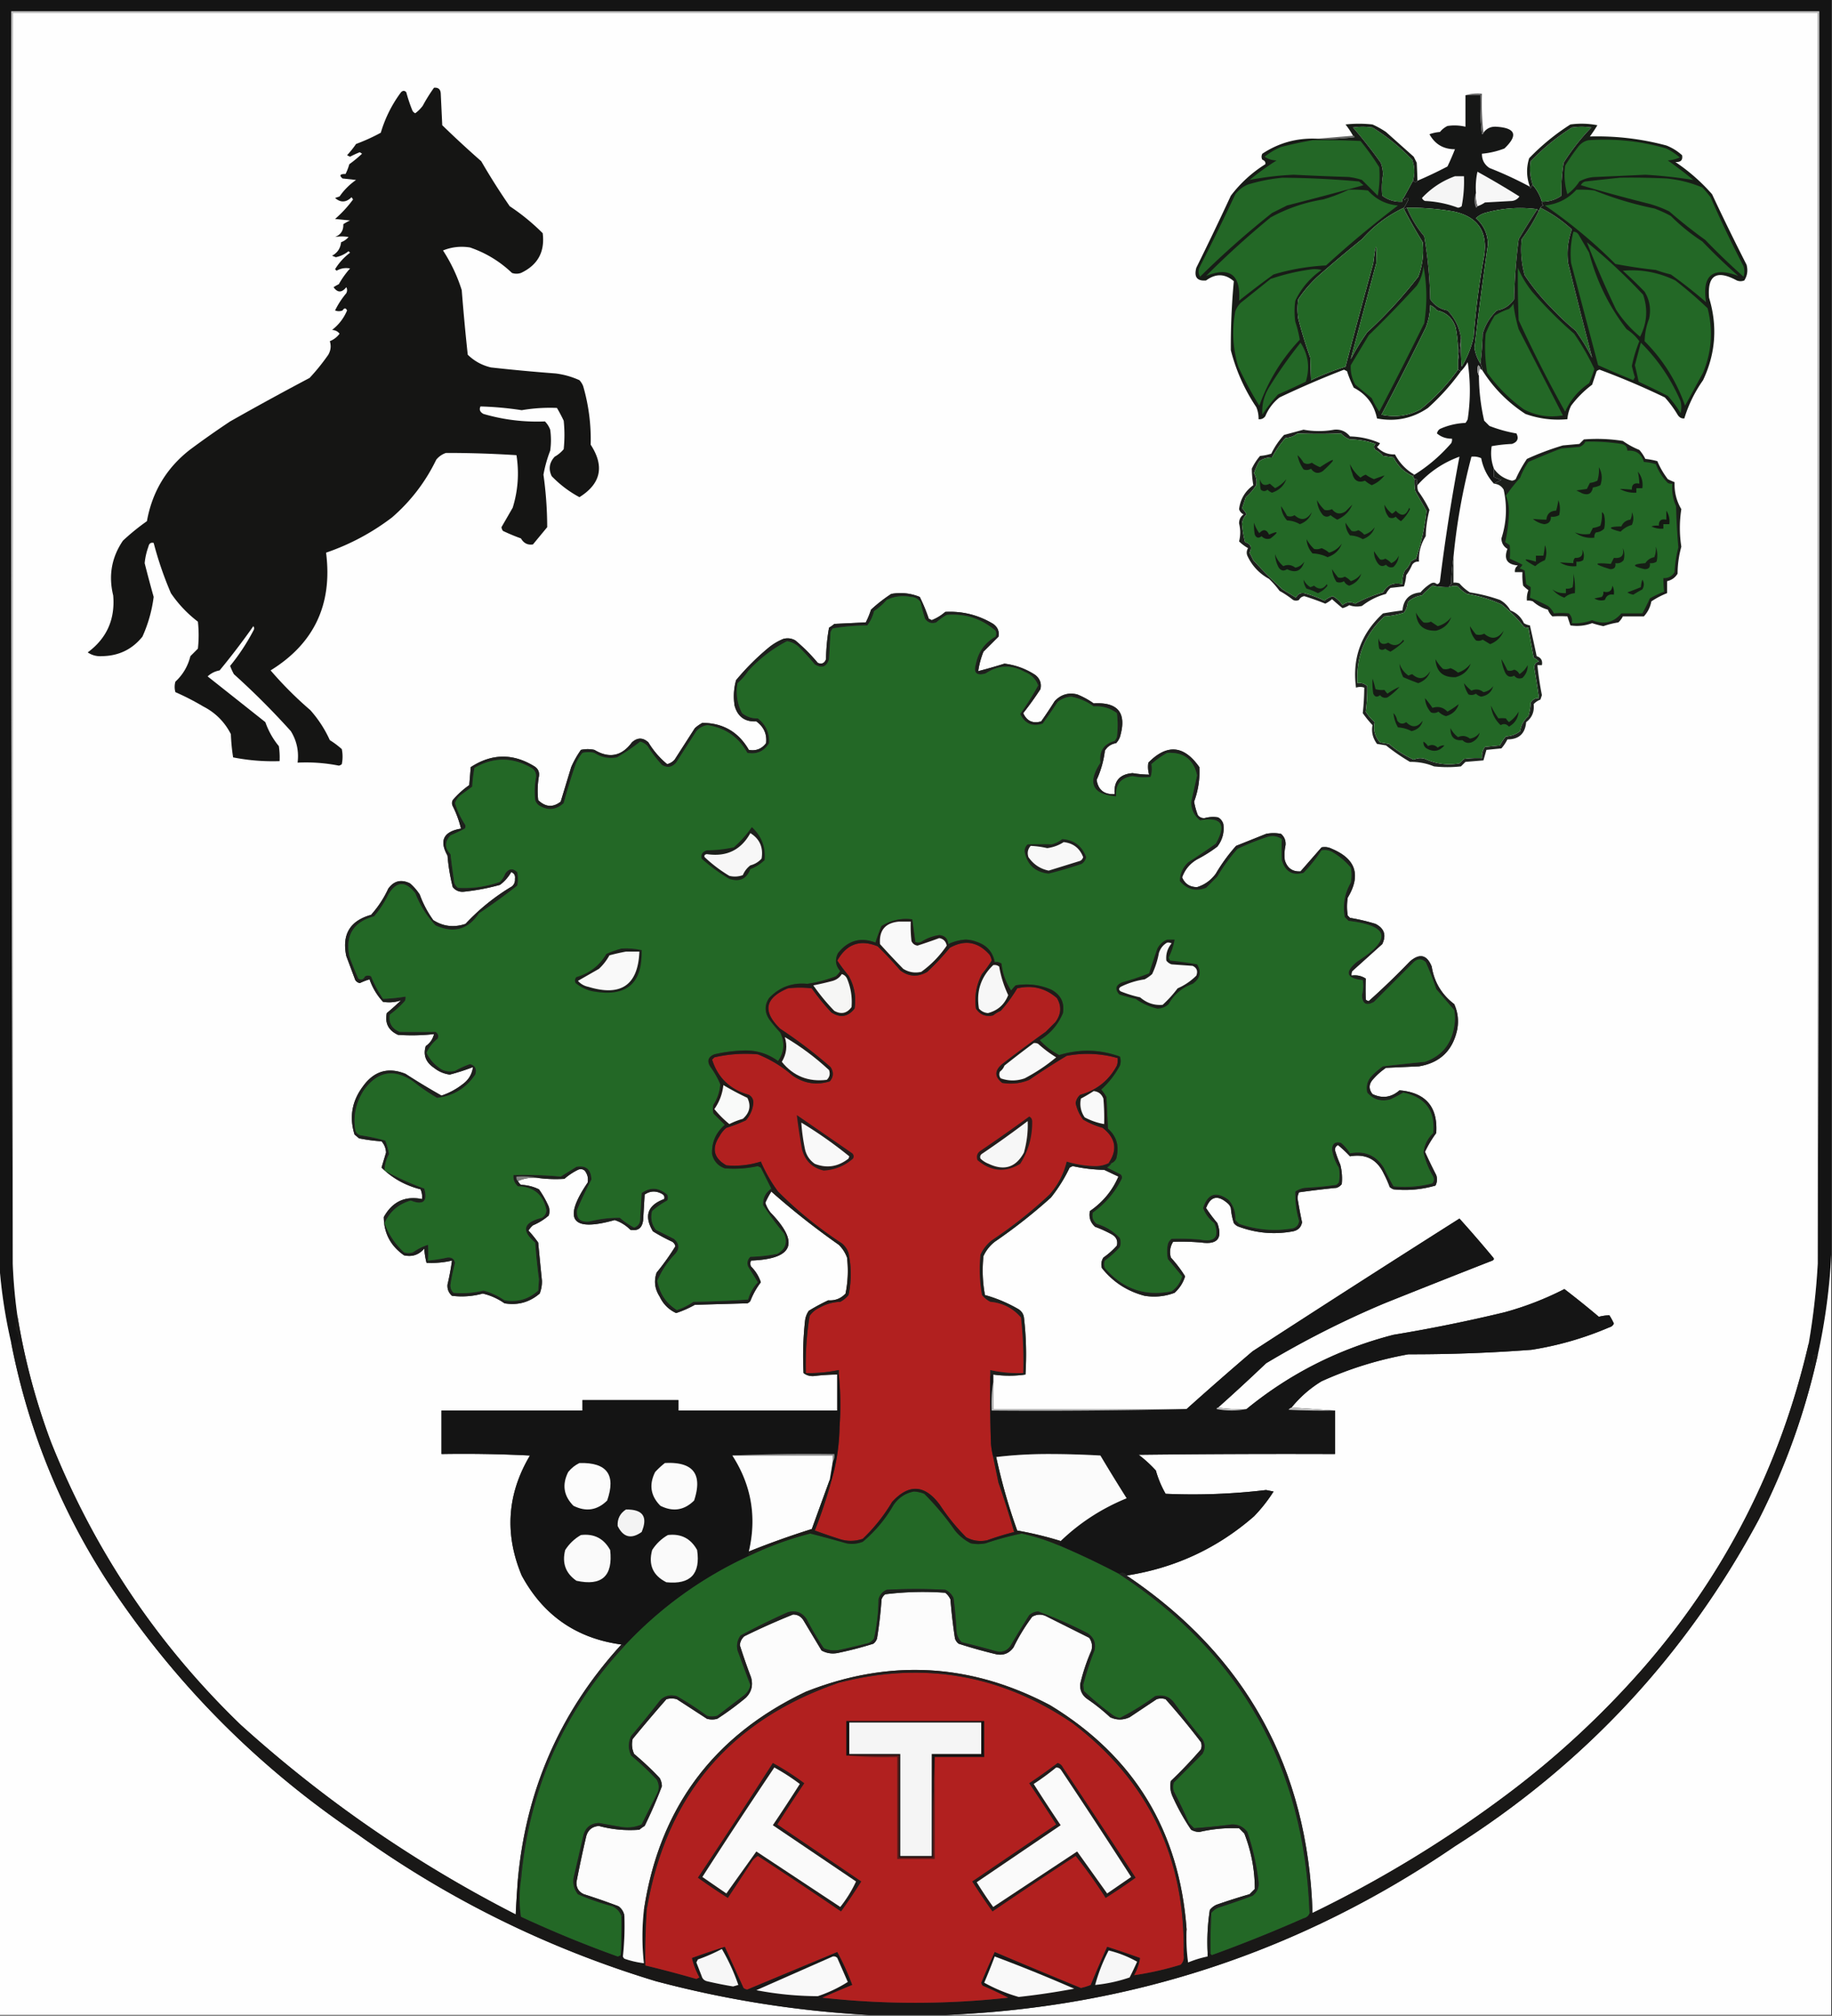 <svg xmlns="http://www.w3.org/2000/svg" width="1222" height="1344" style="shape-rendering:geometricPrecision;text-rendering:geometricPrecision;image-rendering:optimizeQuality;fill-rule:evenodd;clip-rule:evenodd"><rect width="100%" height="100%" fill="#333333" stroke="none"/><path style="opacity:1" fill="#141414" d="M-.5-.5h1222v837c-1.1 22.49-4.1 44.823-9 67h-3a16.91 16.91 0 0 1-1 8c-.73-1.434-1.73-2.6-3-3.5.58-3.898.91-8.064 1-12.5a462.226 462.226 0 0 0 6-53c1-278.166 1.33-556.5 1-835H7.5c-.333 278.5 0 556.834 1 835a342.974 342.974 0 0 0 3 34c.032 3.534-.302 6.701-1 9.5 1.84 2.826 2.507 5.993 2 9.5h-5a341.082 341.082 0 0 1-8-53V-.5z"/><path style="opacity:1" fill="#c3c3c3" d="M1212.5 842.5V8.5H8.5v834c-1-278.166-1.333-556.5-1-835h1206c.33 278.5 0 556.834-1 835z"/><path style="opacity:1" fill="#fefefe" d="M1212.5 842.5a462.226 462.226 0 0 1-6 53c-18.94 82.226-56.11 154.89-111.5 218-27.36 31.03-57.53 58.87-90.5 83.5-40.39 30.21-83.39 56.37-129 78.5-3.063-96.49-44.396-171.49-124-225 32.24-5.01 60.573-18.18 85-39.5a103.12 103.12 0 0 0 13-16.5l-5-1a411.47 411.47 0 0 1-67 2.5c-2.781-4.825-4.947-9.992-6.5-15.5a82.404 82.404 0 0 0-11.5-10.5c43.665-.5 87.332-.667 131-.5v-29l-29-2a77.118 77.118 0 0 1 20-17.5 243.735 243.735 0 0 1 58-18 1061.07 1061.07 0 0 0 82-3 216.492 216.492 0 0 0 52-15c1.41-.368 2.41-1.201 3-2.5a42.972 42.972 0 0 0-3-5.5c-2.41.052-4.74.385-7 1a608.825 608.825 0 0 0-23-18.5 205.606 205.606 0 0 1-40 15.5 1038.642 1038.642 0 0 1-74 15c-36.469 9.4-69.136 25.9-98 49.5-6.522.323-12.855-.01-19-1a1317.874 1317.874 0 0 0 32-29.5 626.75 626.75 0 0 1 79-40 9442.092 9442.092 0 0 1 72-28.5c1.021-.502 1.188-1.168.5-2a846.915 846.915 0 0 0-22.5-26 14863.345 14863.345 0 0 0-138 88.5 2441.564 2441.564 0 0 0-44 38.5h-129v-23c7.23 1.033 14.396 1.033 21.5 0a208.945 208.945 0 0 0-1-38c-.346-2.348-1.513-4.181-3.5-5.5-7.171-4.175-14.671-7.342-22.5-9.5-1.607-8.564-1.94-17.23-1-26 1.738-3.741 4.238-6.908 7.5-9.5a359.497 359.497 0 0 0 37.5-29.5 102.866 102.866 0 0 0 12.5-20l2-1a101.8 101.8 0 0 0 21 2.5c3.184 1.504 6.351 3.004 9.5 4.5-3.971 9.333-10.305 17-19 23-.831 4.173.335 7.673 3.5 10.5a81.58 81.58 0 0 1 11 5c3.08 1.711 4.246 4.211 3.5 7.5a51.057 51.057 0 0 1-9 8c-1.373 2.195-1.706 4.529-1 7 7.361 9.276 16.861 15.442 28.5 18.5 6.885 1.098 13.551.431 20-2 3.351-3.039 5.684-6.706 7-11a85.405 85.405 0 0 0-9.5-12.5c-1.023-3.817-.523-7.317 1.5-10.5a150.21 150.21 0 0 1 19 .5c10.611 1.45 14.111-2.883 10.5-13a103.967 103.967 0 0 1-7.5-10c2.924-7.731 7.591-8.898 14-3.5a6.978 6.978 0 0 1 2.5 3.5 45.984 45.984 0 0 0 2 10 6.978 6.978 0 0 0 3.5 2.5c11.742 4.284 23.742 5.284 36 3 3.385-.718 5.385-2.718 6-6a337.124 337.124 0 0 1-3-16 9.839 9.839 0 0 1 1-4 587.14 587.14 0 0 1 25-3 6.978 6.978 0 0 0 3.5-2.5 37.613 37.613 0 0 0-1-13 81.393 81.393 0 0 1-3.5-9.5c-.112-1.662.554-2.829 2-3.5a86.53 86.53 0 0 1 8 7.5c10.472-1.84 17.972 1.993 22.5 11.5a76.537 76.537 0 0 1 4 9 9.454 9.454 0 0 0 2.5 1.5c9.507.989 18.84.156 28-2.5 1.147-2.265 1.314-4.598.5-7a331.732 331.732 0 0 1-7.5-15.5 73.258 73.258 0 0 1 7.5-12.5c1.164-17.504-7.003-27.004-24.5-28.5-5.448 4.764-11.448 5.598-18 2.5-2.686-3.431-2.519-6.764.5-10a45.255 45.255 0 0 1 8.5-7.5l22-1c14.011-2.342 22.511-10.509 25.5-24.5 1.11-5.926.444-11.592-2-17-8.327-6.319-13.327-14.652-15-25-3.144-7.897-7.978-9.064-14.5-3.5a513.682 513.682 0 0 1-27.5 26.5 3.943 3.943 0 0 1-2-1 199.248 199.248 0 0 1 0-14c-2.826-1.84-5.993-2.506-9.5-2a4.934 4.934 0 0 1 .5-3l20-18c2.868-5.96 1.368-10.46-4.5-13.5a129.606 129.606 0 0 0-17-4l-1.5-1.5c-.667-4-.667-8 0-12 8.933-14.93 5.433-25.764-10.5-32.5-2.254-1.15-4.587-1.484-7-1a7246.892 7246.892 0 0 1-14 16c-5.36.331-8.86-2.169-10.5-7.5a30.227 30.227 0 0 1 .5-10c.242-3.014-.758-5.514-3-7.5a25.238 25.238 0 0 0-10 0l-20 8a116.068 116.068 0 0 0-13.5 18.5c-3.249 4.436-7.415 7.436-12.5 9-4.824-.008-8.158-2.175-10-6.5 1.872-5.207 5.206-9.207 10-12a93.983 93.983 0 0 0 13.5-8.5c3.405-4.469 4.739-9.469 4-15-.574-1.992-1.741-3.492-3.5-4.5a20.598 20.598 0 0 0-9 .5c-1.874.11-3.374-.556-4.5-2a45.992 45.992 0 0 1-2.5-9c2.762-7.442 3.928-15.109 3.5-23-10.242-14.616-21.576-15.616-34-3a18.163 18.163 0 0 0 .5 8 71.757 71.757 0 0 1-11-1c-8.685.683-12.685 5.35-12 14-6.992.363-10.992-2.804-12-9.5a65.445 65.445 0 0 0 5.5-19.5c1.721-2.781 4.221-4.448 7.5-5a12.403 12.403 0 0 0 2.5-4c4.776-15.99-1.058-23.49-17.5-22.5a53.212 53.212 0 0 0-11-6c-5.874-1.395-10.874.105-15 4.5a290.854 290.854 0 0 1-9 13.5c-5.55 1.629-9.55-.204-12-5.5a214.41 214.41 0 0 0 11.5-16c.836-3.854-.331-7.021-3.5-9.5-6.24-4.08-13.073-6.58-20.5-7.5a354.957 354.957 0 0 1-17.5 5 57.168 57.168 0 0 1 3.5-13l10-10c.658-3.525-.509-6.359-3.5-8.5-9.841-5.947-20.508-8.613-32-8a31.365 31.365 0 0 1-9 5.5l-2-1a114.514 114.514 0 0 0-6-14.5c-6.083-2.474-12.416-3.141-19-2a102.355 102.355 0 0 0-13.5 10.5 56.484 56.484 0 0 1-3.5 8.5l-21 1a20.499 20.499 0 0 1-3.5 2.5 123.757 123.757 0 0 0-2 21c-.949 2.7-2.783 3.533-5.5 2.5a116.542 116.542 0 0 0-15-15c-2.53-1.422-5.197-1.755-8-1a37.885 37.885 0 0 0-10 6c-7.833 6.5-15 13.667-21.5 21.5-1.57 5.553-1.903 11.219-1 17 2.046 7.383 6.88 10.883 14.5 10.5 5.008 3.642 7.175 8.475 6.5 14.5-2.92 3.862-6.753 5.362-11.5 4.5-6.897-11.948-17.23-17.948-31-18a26.091 26.091 0 0 0-5 3.5l-13.5 21c-1.351 1.51-3.018 2.51-5 3-4.97-4.081-9.136-8.915-12.5-14.5-3.667-3.333-7.333-3.333-11 0-6.816 9.227-15.149 10.894-25 5-3-.667-6-.667-9 0a64.77 64.77 0 0 0-6.5 11.5l-7 23c-5.133 4.038-10.133 3.705-15-1a55.28 55.28 0 0 1 .5-16c.381-2.825-.619-4.991-3-6.5-14.279-8.819-28.446-8.652-42.5.5l-1 12a57.649 57.649 0 0 0-11 10c-.667 1.333-.667 2.667 0 4a70.009 70.009 0 0 1 5.5 15c-11.645 1.954-14.645 7.954-9 18a127.72 127.72 0 0 0 3.5 21c2.041 2.474 4.708 3.474 8 3a146.184 146.184 0 0 0 23.5-4.5 27.938 27.938 0 0 0 7.5-8.5c1.992.729 2.826 2.229 2.5 4.5.146 2.034-.52 3.701-2 5a140.484 140.484 0 0 0-31 25c-7.652 2.601-14.819 1.768-21.5-2.5a69.162 69.162 0 0 1-9-17 34.706 34.706 0 0 0-6.5-7.5c-5.89-2.879-10.724-1.712-14.5 3.5a69.584 69.584 0 0 1-11.5 17.5c-14.043 3.906-19.543 13.073-16.5 27.5l6 16c.739 1.074 1.739 1.741 3 2 2.251-1.06 4.418-1.893 6.5-2.5 1.995 5.667 4.995 10.667 9 15 4.188.639 8.188.306 12-1a179.919 179.919 0 0 1-9.5 8.5c-1.361 6.777 1.139 11.61 7.5 14.5 8.015.558 16.015.391 24-.5-.764 3.287-2.597 5.954-5.5 8-1.834 5.951-.001 10.784 5.5 14.5 3.093 2.464 6.593 3.964 10.5 4.5a140.336 140.336 0 0 0 15.5-5c-.639 4.764-2.972 8.597-7 11.5a47.28 47.28 0 0 1-14 7.5 445.387 445.387 0 0 1-24-14.5c-11.636-4.68-21.136-1.846-28.5 8.5-7.276 9.763-9.109 20.429-5.5 32l3 2.5c4.953.995 9.953 1.662 15 2 1.873 2.113 2.873 4.613 3 7.5l-3 10c7.145 7.084 15.811 11.917 26 14.5.923 2.041 1.256 4.208 1 6.5-11.283-2.276-19.783 1.724-25.5 12 .065 10.76 4.565 19.26 13.5 25.5 5.398 1.219 9.898-.281 13.5-4.5a51.727 51.727 0 0 0 1.5 9.5c5.728.32 11.395-.18 17-1.5a169.091 169.091 0 0 1-3 16c-.242 3.014.758 5.514 3 7.5a52.537 52.537 0 0 0 20.5-1.5 41.58 41.58 0 0 1 14.5 6.5c8.88 1.483 16.714-.684 23.5-6.5a21.978 21.978 0 0 0 1.5-8.5 2649.828 2649.828 0 0 1-2.5-25.5 76.852 76.852 0 0 0-6.5-8 14.972 14.972 0 0 1 3-3.5 39.36 39.36 0 0 0 10.5-6.5c.667-2 .667-4 0-6a64.77 64.77 0 0 0-6.5-11.5 30.13 30.13 0 0 0-12-3c-.881-.708-1.547-1.542-2-2.5 4.215-1.936 8.881-2.603 14-2 5.659.7 11.325.866 17 .5a41.056 41.056 0 0 1 9-6c1.612-.72 3.112-.554 4.5.5 1.885 2.414 2.552 5.081 2 8-16.79 24.754-10.79 33.088 18 25 3.991 1.314 7.491 3.481 10.5 6.5 5.048.97 7.882-1.197 8.5-6.5l1-17c3.647-2.494 7.481-2.66 11.5-.5 1.507.837 2.007 2.004 1.5 3.5-11.059 4.074-13.559 11.241-7.5 21.5a121.345 121.345 0 0 0 13 7c1.074.739 1.741 1.739 2 3a159.77 159.77 0 0 1-12.5 17.5c-1.939 5.567-1.272 10.901 2 16 2.382 5.048 6.048 8.715 11 11a69.27 69.27 0 0 0 12.5-5.5l35-1a4.457 4.457 0 0 0 2-1.5c1.762-4.568 4.095-8.735 7-12.5-1.314-3.991-3.481-7.491-6.5-10.5-.667-1.333-.667-2.667 0-4 28.206-1.073 32.539-11.74 13-32a20.442 20.442 0 0 1-3.5-6.5 52.487 52.487 0 0 1 4-7.5c13.963 12.385 28.963 24.219 45 35.5 2.456 2.408 4.289 5.241 5.5 8.5.934 8.105.601 16.105-1 24-3.069 3.307-6.902 4.807-11.5 4.5a121.345 121.345 0 0 0-13 7 14.293 14.293 0 0 0-2.5 6.5 218.022 218.022 0 0 0-1 35c1.996 1.559 4.329 2.226 7 2 5.15-.632 10.317-.965 15.5-1v24h-106v-7h-64v7h-94v29c19.678-.333 39.345 0 59 1-15.238 25.662-17.071 52.33-5.5 80 14.426 26.62 36.593 41.96 66.5 46-40.372 44.1-63.372 96.1-69 156-.61 7.99-1.11 15.99-1.5 24-66.822-34.15-127.989-76.31-183.5-126.5-55.641-53.67-97.807-116.5-126.5-188.5-10.367-27.708-17.867-56.041-22.5-85a342.974 342.974 0 0 1-3-34V8.5h1204v834z"/><path style="opacity:1" fill="#151514" d="M289.5 58.5c2.888-.28 4.388 1.053 4.5 4l1 21a695.988 695.988 0 0 0 26 24 441.184 441.184 0 0 0 19 30 141.662 141.662 0 0 1 22 18c1.559 12.384-3.274 21.218-14.5 26.5-2 .667-4 .667-6 0-8.067-7.702-17.4-13.369-28-17-6.257-.981-12.257-.314-18 2a107.174 107.174 0 0 1 12.5 26.5c1.127 14.38 2.46 28.713 4 43 4.358 4.263 9.525 7.097 15.5 8.5a1213.633 1213.633 0 0 0 43 4 54.178 54.178 0 0 1 16 4.5 12.403 12.403 0 0 1 2.5 4 127.216 127.216 0 0 1 5 39c9.358 14.351 6.858 26.018-7.5 35-6.85-3.673-13.017-8.34-18.5-14-2.263-4.756-1.597-9.089 2-13a21.53 21.53 0 0 0 6-5 90.455 90.455 0 0 0 0-19 103.382 103.382 0 0 0-4.5-8.5 111.821 111.821 0 0 0-23.5 1.5 223.445 223.445 0 0 0-27.5-2.5c-1 2.091-.333 3.757 2 5 13.365 3.897 27.032 5.564 41 5a15.83 15.83 0 0 1 3.5 5.5 49.226 49.226 0 0 1 0 14 87.227 87.227 0 0 0-4.5 16 254.617 254.617 0 0 1 2.5 35l-9.5 11.5c-3.479.566-6.145-.767-8-4a133.182 133.182 0 0 1-12-5 4.933 4.933 0 0 1-1-2.5c2.484-4.296 4.984-8.629 7.5-13 3.535-11.477 4.368-23.143 2.5-35a718.985 718.985 0 0 0-47-1.5c-2.602.883-4.769 2.383-6.5 4.5-7.213 14.875-17.047 27.708-29.5 38.5-13.365 10.184-28.032 18.017-44 23.5 4.402 34.391-7.932 60.557-37 78.5 8.167 9.5 17 18.333 26.5 26.5a79.019 79.019 0 0 1 13 20 55.337 55.337 0 0 1 8 6 25.238 25.238 0 0 1 0 10 3.943 3.943 0 0 1-2 1 112.854 112.854 0 0 0-27.5-2c.957-7.55-.543-14.55-4.5-21-12-13.333-24.667-26-38-38a40.79 40.79 0 0 1-2.5-5.5 139.772 139.772 0 0 0 15.5-23.5c.667-1 .667-2 0-3a480.27 480.27 0 0 1-22.5 29.5c-3.088.579-5.755 1.913-8 4a46251.018 46251.018 0 0 1 38.5 30.5c2.071 5.902 5.071 11.235 9 16 .498 3.317.665 6.65.5 10a136.586 136.586 0 0 1-31-2.5 128.987 128.987 0 0 1-1.5-15.5c-4.167-8.167-10.333-14.333-18.5-18.5a169.195 169.195 0 0 0-18.5-9.5 12.494 12.494 0 0 1 0-7c5-4.641 8.333-10.308 10-17l5-5c.667-6 .667-12 0-18a81.18 81.18 0 0 1-18-19 235.807 235.807 0 0 1-11.5-33.5c-1.909-.448-3.076.385-3.5 2.5a43.89 43.89 0 0 0-2.5 11 875.543 875.543 0 0 0 6 22.5 92.433 92.433 0 0 1-7.5 26.5c-6.85 8.52-15.85 12.854-27 13-3.496.235-6.663-.598-9.5-2.5 12.699-9.384 18.366-22.051 17-38-3.226-13.228-1.059-25.395 6.5-36.5a148.8 148.8 0 0 1 16-13c3.511-19.538 13.011-35.371 28.5-47.5a601.874 601.874 0 0 1 27-19 2028.793 2028.793 0 0 1 53-29 138.677 138.677 0 0 0 12.5-15.5c1.659-2.93 1.992-5.93 1-9 2.657-1.073 4.823-2.74 6.5-5-1.214-1.569-2.881-2.402-5-2.5 4.497-3.489 7.83-7.823 10-13-.833-1.784-1.833-1.784-3 0-1.667.667-3.333.667-5 0 2-4.107 4.5-7.94 7.5-11.5.667-1.333.667-2.667 0-4-3.025 3.766-5.858 3.766-8.5 0a26.585 26.585 0 0 1 3.5-2 58.317 58.317 0 0 1 7.5-10.5c-3.156-.603-6.156-.103-9 1.5l-1-1a39.46 39.46 0 0 1 10-11l-1-1a20.011 20.011 0 0 1-8.5 4l-2.5-1c3.607-1.938 5.607-4.938 6-9a11.494 11.494 0 0 0 5-3.5c-3.072-.456-6.072-.456-9 0 3.852-1.52 5.685-4.353 5.5-8.5a29.517 29.517 0 0 1 4.5-2.5l-10-1a79.998 79.998 0 0 0 12-13l-1-1.5c-3.641 3.576-7.308 3.743-11 .5l3-1c3-4.333 6.667-8 11-11l-9-1c-2.412-2.035-1.745-3.035 2-3a38.026 38.026 0 0 0 2.5-6.5 87.52 87.52 0 0 0 8.5-7l-1.5-1a58.095 58.095 0 0 0-6.5 3l-2-1a64.578 64.578 0 0 0 6-7.5 126.507 126.507 0 0 0 16.5-7.5c2.918-9.837 7.418-18.837 13.5-27 1.22-1.211 2.387-1.211 3.5 0a102.127 102.127 0 0 0 4 12c.388.928 1.055 1.595 2 2 1.873-1.368 3.54-3.034 5-5a108.93 108.93 0 0 1 7.5-12z"/><path style="opacity:1" fill="#161716" d="M977.5 63.5h10a169.926 169.926 0 0 0 1 26c.607-.124.94-.457 1-1 2.053-2.865 4.887-4.198 8.5-4 12.98.778 14.81 5.612 5.5 14.5a55.276 55.276 0 0 1-15 3.5c-.059 4.048 1.608 7.215 5 9.5a246.99 246.99 0 0 1 27 12.5c-.07.438.1.772.5 1 .28-.916.78-1.582 1.5-2 2.74 3.146 4.74 6.813 6 11-.09.996.25 1.829 1 2.5-.92.278-1.58.778-2 1.5-.33.667-.67 1.333-1 2-.67 0-1-.333-1-1-11.69-1.602-23.35-.768-35 2.5-2.347.712-4.347 1.879-6 3.5 5.232 4.633 7.899 10.466 8 17.5a2438.98 2438.98 0 0 0-9 69 28.422 28.422 0 0 0 4 10.5c.734 1.208 1.067 2.541 1 4-.667 0-1-.333-1-1-.283-.789-.783-1.456-1.5-2-.796 2.539-.629 4.872.5 7a135.109 135.109 0 0 0 3.5 30l3.5 3.5a91.972 91.972 0 0 0 18 5c1.72 3.408.72 5.741-3 7a99.03 99.03 0 0 0-13.5 1.5c-.817 5.168-.317 10.168 1.5 15a27.618 27.618 0 0 0 0 5.5 22.981 22.981 0 0 0 5 2 38.715 38.715 0 0 0-5 2.5c-4.384-4.767-7.217-10.434-8.5-17-2.041-.923-4.208-1.256-6.5-1a415.132 415.132 0 0 0-12 67 159.141 159.141 0 0 0-1.5 18c-.717.544-1.217 1.211-1.5 2a49.369 49.369 0 0 1-11-1c.709-.904 1.709-1.237 3-1 1.086-.12 1.753-.787 2-2a1291.577 1291.577 0 0 1 13-83c-10.976 3.986-20.309 10.319-28 19-.671-1.347-.671-2.514 0-3.5a2.428 2.428 0 0 0-2-.5l-1-2c0-.667.333-1 1-1 9.128-5.682 17.295-12.682 24.5-21a4.934 4.934 0 0 0 .5-3c-3.851.045-7.184-1.121-10-3.5.259-1.261.926-2.261 2-3a45.34 45.34 0 0 1 17-4 9.454 9.454 0 0 0 1.5-2.5 127.445 127.445 0 0 0 0-38c-1.277 2.247-2.777 4.247-4.5 6l-2-1v-5l2-16c-.166 6.342 0 12.675.5 19a65.03 65.03 0 0 0 8-20 498.516 498.516 0 0 1 7-54c2.455-16.248-4.378-26.082-20.5-29.5a175.424 175.424 0 0 0-31-2.5l-2 1v-1a64.434 64.434 0 0 0 3-5.5c-.602-1.563-1.435-1.396-2.5.5a2.428 2.428 0 0 1-.5-2c2.041-3.691 4.041-7.358 6-11 1.152 1.125 2.152 1.125 3 0a274.132 274.132 0 0 0 20-9.5 174.43 174.43 0 0 0 5-11.5c-7.646.02-13.312-3.314-17-10a26.708 26.708 0 0 1 7-1.5 14.505 14.505 0 0 1 5-4 31.343 31.343 0 0 1 12 .5v-21z"/><path style="opacity:1" fill="#5c5c5c" d="M977.5 63.5c3.462-.982 7.129-1.315 11-1-.326 8.85.007 17.516 1 26-.06.543-.393.876-1 1a169.926 169.926 0 0 1-1-26h-10z"/><path style="opacity:1" fill="#236826" d="M942.5 120.5a1078.494 1078.494 0 0 1-6 11c-.904.709-1.237 1.709-1 3-5.032.286-9.532-1.048-13.5-4a52.2 52.2 0 0 1 .5-14 23.813 23.813 0 0 0-1.5-8A312.354 312.354 0 0 0 902.5 85a42.498 42.498 0 0 1 13 0 136.211 136.211 0 0 1 26.5 21.5c1.684 4.576 1.85 9.242.5 14z"/><path style="opacity:1" fill="#646564" d="M902.5 90.5c.543.06.876.393 1 1a157.123 157.123 0 0 1-25 1l24-2z"/><path style="opacity:1" fill="#236826" d="M1028.5 134.5c-1.26-4.187-3.26-7.854-6-11-1.85-5.183-2.35-10.517-1.5-16 8.3-8.635 17.46-16.135 27.5-22.5 4.33-.667 8.67-.667 13 0a141.422 141.422 0 0 0-18.5 23.5 117.733 117.733 0 0 0-1.5 22c-3.88 2.72-8.21 4.054-13 4z"/><path style="opacity:1" fill="#f7f7f7" d="M985.5 137.5c-.977-2.787-1.31-5.787-1-9a49.87 49.87 0 0 1 1-14 586.197 586.197 0 0 1 28 16.5c-1.22 1.74-2.88 2.74-5 3l-18 1a19.177 19.177 0 0 1-5 2.5z"/><path style="opacity:1" fill="#f5f5f5" d="M970.5 117.5h6a86.62 86.62 0 0 1-1.5 20 4.933 4.933 0 0 1-2.5 1 72.298 72.298 0 0 0-22-4.5c-.928-.388-1.595-1.055-2-2 6.187-6.592 13.52-11.425 22-14.5z"/><path style="opacity:1" fill="#747474" d="M984.5 128.5c-.31 3.213.023 6.213 1 9-.06.543-.393.876-1 1-1.306-3.48-1.306-6.813 0-10z"/><path style="opacity:1" fill="#236826" d="M938.5 138.5a175.424 175.424 0 0 1 31 2.5c16.122 3.418 22.955 13.252 20.5 29.5a498.516 498.516 0 0 0-7 54 65.03 65.03 0 0 1-8 20c-.5-6.325-.666-12.658-.5-19-.979-7.126-3.979-13.292-9-18.5-4.912-.923-8.745-3.423-11.5-7.5a288.238 288.238 0 0 0-4-42 69.263 69.263 0 0 1-11.5-19z"/><path style="opacity:1" fill="#236726" d="M1025.5 139.5c-4.3 6.494-8.47 13.16-12.5 20a366.55 366.55 0 0 0-3 40c-2.8 4.146-6.64 6.646-11.5 7.5-4.545 4.244-7.711 9.411-9.5 15.5a196.99 196.99 0 0 1-1.5 20 28.422 28.422 0 0 1-4-10.5 2438.98 2438.98 0 0 1 9-69c-.101-7.034-2.768-12.867-8-17.5 1.653-1.621 3.653-2.788 6-3.5 11.65-3.268 23.31-4.102 35-2.5z"/><path style="opacity:1" fill="#236826" d="M1027.5 138.5a90.633 90.633 0 0 1 21 14.5c-2.66 7.294-3.5 14.794-2.5 22.5 5.2 21.121 10.53 42.121 16 63a156.414 156.414 0 0 0-11-18 169.69 169.69 0 0 1-16-15 141.205 141.205 0 0 1-18-22c-2.18-7.88-2.85-15.88-2-24a111.037 111.037 0 0 0 11.5-19c.33-.667.67-1.333 1-2z"/><path style="opacity:1" fill="#181d17" d="M988.5 246.5c.067-1.459-.266-2.792-1-4a196.99 196.99 0 0 0 1.5-20c1.789-6.089 4.955-11.256 9.5-15.5 4.86-.854 8.7-3.354 11.5-7.5a366.55 366.55 0 0 1 3-40c4.03-6.84 8.2-13.506 12.5-20 0 .667.33 1 1 1a111.037 111.037 0 0 1-11.5 19c-.85 8.12-.18 16.12 2 24a141.205 141.205 0 0 0 18 22 169.69 169.69 0 0 0 16 15 156.414 156.414 0 0 1 11 18 4383.803 4383.803 0 0 1-16-63c-1-7.706-.16-15.206 2.5-22.5a90.633 90.633 0 0 0-21-14.5c.42-.722 1.08-1.222 2-1.5-.75-.671-1.09-1.504-1-2.5 4.79.054 9.12-1.28 13-4-.19-7.355.31-14.688 1.5-22a141.422 141.422 0 0 1 18.5-23.5 42.498 42.498 0 0 0-13 0c-10.04 6.365-19.2 13.865-27.5 22.5-.85 5.483-.35 10.817 1.5 16-.72.418-1.22 1.084-1.5 2-.4-.228-.57-.562-.5-1-2.33-6.282-2.5-12.615-.5-19 8.3-8.635 17.46-16.135 27.5-22.5 6.03-.83 12.03-.664 18 .5a89.317 89.317 0 0 1-5 7.5c17.32-.457 34.32 1.543 51 6a34.008 34.008 0 0 1 10.5 6.5c.59 3.29-.91 4.79-4.5 4.5a125.558 125.558 0 0 1 24.5 21.5 1540.678 1540.678 0 0 0 23 47c1.02 3.817.52 7.317-1.5 10.5-1.67.667-3.33.667-5 0-13.54-7.329-19.71-3.495-18.5 11.5 5.73 18.876 4.4 37.209-4 55-5.55 7.865-9.72 16.365-12.5 25.5-1.89.163-3.39-.671-4.5-2.5a71.643 71.643 0 0 0-8.5-11.5 498.471 498.471 0 0 0-43.5-18.5c-.77.145-1.44.478-2 1l-3 9c-5.33 4-10 8.667-14 14a23.966 23.966 0 0 0-2.5 9c-9.65.889-18.98-.278-28-3.5-11.9-7.732-21.566-17.565-29-29.5z"/><path style="opacity:1" fill="#236826" d="M1051.5 126.5c4.01-.166 8.01.001 12 .5 12.96 5.21 26.3 9.21 40 12a81.468 81.468 0 0 1 11 5 127.88 127.88 0 0 0 21 17c7.7 8.031 15.7 15.698 24 23-17.11-6.365-24.27-.531-21.5 17.5a313.347 313.347 0 0 0-23.5-18.5 86.29 86.29 0 0 1-10-3 335.012 335.012 0 0 1-27-4 327.144 327.144 0 0 0-47-39c8.42-.878 15.42-4.378 21-10.5z"/><path style="opacity:1" fill="#236726" d="M1080.5 118.5c10.34-.166 20.67 0 31 .5a80.919 80.919 0 0 1 24 6 79.89 79.89 0 0 1 5.5 6.5 726.675 726.675 0 0 0 22 46 12.44 12.44 0 0 1 0 7 442.965 442.965 0 0 1-25.5-24.5 326.66 326.66 0 0 1-24-19 76.781 76.781 0 0 0-13-5 1194.41 1194.41 0 0 1-46-12.5c.59-1.299 1.59-2.132 3-2.5 7.81-.877 15.48-1.711 23-2.5z"/><path style="opacity:1" fill="#236726" d="M1059.5 93.5c17.68-1.251 35.02.582 52 5.5a41.15 41.15 0 0 1 9 6 25.743 25.743 0 0 1-8 2 252.895 252.895 0 0 1 17 13 318.886 318.886 0 0 0-32-3.5l-33 1.5c-3.93.084-7.6 1.084-11 3a32.386 32.386 0 0 1-8 8.5c-1.85-6.218-2.35-12.551-1.5-19 2.75-4.508 5.75-8.841 9-13 1.79-2.128 3.96-3.461 6.5-4z"/><path style="opacity:1" fill="#236826" d="M1049.5 154.5c1.52.011 2.68.677 3.5 2 2.33 4 4.67 8 7 12 4.92 18.81 13.25 35.81 25 51a32.453 32.453 0 0 1 8.5 8 93.778 93.778 0 0 0-5 16.5 92.887 92.887 0 0 0 2 7.5c-.33.667-.67 1.333-1 2a734.24 734.24 0 0 1-23.5-10c-5.99-22.638-11.99-45.305-18-68a59.394 59.394 0 0 1 1.5-21z"/><path style="opacity:1" fill="#181c17" d="M945.5 120.5c-.848 1.125-1.848 1.125-3 0 1.35-4.758 1.184-9.424-.5-14A136.211 136.211 0 0 0 915.5 85a42.498 42.498 0 0 0-13 0 312.354 312.354 0 0 1 18.5 23.5 23.813 23.813 0 0 1 1.5 8 52.2 52.2 0 0 0-.5 14c3.968 2.952 8.468 4.286 13.5 4-.237-1.291.096-2.291 1-3a2.428 2.428 0 0 0 .5 2c1.065-1.896 1.898-2.063 2.5-.5a64.434 64.434 0 0 1-3 5.5c-10.695 5.032-20.029 12.032-28 21a935.116 935.116 0 0 0-28 23.5 84.943 84.943 0 0 0-14.5 16.5 42.479 42.479 0 0 0 0 13 292.281 292.281 0 0 0 8 26c.15 5.072.317 10.072.5 15a161.579 161.579 0 0 1 23-9 5270.492 5270.492 0 0 1 18.5-69c1.798-14.469 2.465-14.469 2 0-5.688 21.424-11.355 42.757-17 64a155.855 155.855 0 0 1 11-18 296.35 296.35 0 0 0 34-37c2.823-7.444 3.823-15.11 3-23a354.648 354.648 0 0 1-12.5-22l2-1a69.263 69.263 0 0 0 11.5 19 288.238 288.238 0 0 1 4 42c2.755 4.077 6.588 6.577 11.5 7.5 5.021 5.208 8.021 11.374 9 18.5l-2 16a98.746 98.746 0 0 0-1.5-23c-1.959-6.295-6.126-10.128-12.5-11.5a12.14 12.14 0 0 0-4.5-3.5 44.26 44.26 0 0 1-3 15 2364.625 2364.625 0 0 1-29.5 58c9.095 1.983 17.761.816 26-3.5 9.602-7.765 17.935-16.598 25-26.5l2 1c-6.363 8.872-13.696 17.039-22 24.5-10.32 7.024-21.654 9.357-34 7-1.898-9.292-7.064-16.125-15.5-20.5a74.427 74.427 0 0 1-4.5-11l-2-1a610.583 610.583 0 0 0-43 18.5c-4.259 3.358-7.426 7.525-9.5 12.5-1.11 1.537-2.61 2.203-4.5 2a18.991 18.991 0 0 0-1.5-8c-7.834-11.67-13.501-24.337-17-38a469.377 469.377 0 0 1 2-46c-5.893-5.092-12.059-5.259-18.5-.5-6.019.538-8.186-2.295-6.5-8.5a2150.463 2150.463 0 0 0 23-48c6.417-8.419 14.084-15.419 23-21 .27-1.432-.396-2.432-2-3-.667-1.333-.667-2.667 0-4 11.022-7.298 23.189-10.632 36.5-10 8.36.331 16.693-.002 25-1-.124-.607-.457-.94-1-1a54.199 54.199 0 0 0-5-7.5c6-.667 12-.667 18 0a59.637 59.637 0 0 1 9 5l18.5 16.5 2 4c.221 4.212.388 8.212.5 12z"/><path style="opacity:1" fill="#236826" d="M936.5 138.5v1a354.648 354.648 0 0 0 12.5 22c.823 7.89-.177 15.556-3 23a296.35 296.35 0 0 1-34 37 155.855 155.855 0 0 0-11 18c5.645-21.243 11.312-42.576 17-64 .465-14.469-.202-14.469-2 0a5270.492 5270.492 0 0 0-18.5 69 161.579 161.579 0 0 0-23 9c-.183-4.928-.35-9.928-.5-15a292.281 292.281 0 0 1-8-26 42.479 42.479 0 0 1 0-13 84.943 84.943 0 0 1 14.5-16.5 935.116 935.116 0 0 1 28-23.5c7.971-8.968 17.305-15.968 28-21zM899.5 126.5a84.902 84.902 0 0 1 13 .5c5.321 5.979 11.988 9.313 20 10a683.312 683.312 0 0 0-48 40 148.036 148.036 0 0 0-35 6 583.08 583.08 0 0 0-23 17.5c1.181-17.346-6.153-22.846-22-16.5a592.12 592.12 0 0 1 43-39c10.933-5.987 22.599-9.987 35-12 5.961-1.704 11.628-3.871 17-6.5z"/><path style="opacity:1" fill="#236726" d="M855.5 118.5c17.034.11 34.034.943 51 2.5l3 2.5a2848.835 2848.835 0 0 1-51 13.5l-10 5a577.038 577.038 0 0 0-48 42.5c-1.141-1.921-1.308-3.921-.5-6a1660.141 1660.141 0 0 0 24-49c2.264-2.933 5.098-5.1 8.5-6.5 7.653-2.292 15.32-3.792 23-4.5z"/><path style="opacity:1" fill="#236726" d="M875.5 93.5c10.672-.166 21.339 0 32 .5a161.565 161.565 0 0 1 12.5 17.5 71.59 71.59 0 0 1-1 19L908.5 120a43.073 43.073 0 0 0-9-2 1696.393 1696.393 0 0 1-36.5-1.5 199.722 199.722 0 0 0-29.5 3.5 172.26 172.26 0 0 1 18-13c-2.951-.096-5.618-.929-8-2.5a45.447 45.447 0 0 1 11-6.5 244.07 244.07 0 0 1 21-4.5z"/><path style="opacity:1" fill="#236826" d="M1058.5 161.5a370.658 370.658 0 0 1 37.5 35c3.31 9.511 2.65 18.844-2 28a78.316 78.316 0 0 1-16-18 663.76 663.76 0 0 1-19.5-45z"/><path style="opacity:1" fill="#236826" d="M1082.5 180.5c12.11-1.09 23.78 1.077 35 6.5a281.92 281.92 0 0 1 21.5 18.5c3.79 14.635 2.79 28.968-3 43l-12 22c-5.76-16.417-14.76-30.75-27-43 .14-5.109 1.14-10.109 3-15 1.38-6.493.38-12.493-3-18-4.7-4.87-9.54-9.537-14.5-14zM875.5 179.5a18.453 18.453 0 0 1 6 .5c-7.676 5.336-13.509 12.169-17.5 20.5a49.226 49.226 0 0 0 0 14 78.866 78.866 0 0 1 3 12c-12.06 12.786-21.06 27.453-27 44a242.963 242.963 0 0 1-14-26c-3.711-12.173-4.378-24.506-2-37a15.83 15.83 0 0 1 3.5-5.5l20-16c9.243-3.15 18.577-5.317 28-6.5zM949.5 177.5c2.378 12.5 2.545 25.167.5 38a2450.38 2450.38 0 0 1-30 59 59.043 59.043 0 0 1-5-9l-11-9c-2.259-4.096-3.259-8.429-3-13l12-20a745.368 745.368 0 0 0 32-33c2.591-3.94 4.091-8.273 4.5-13zM1012.5 178.5c2.33 5.631 5.5 10.965 9.5 16 8.67 10 18 19.333 28 28a163.511 163.511 0 0 1 13.5 23.5 81.584 81.584 0 0 1-3.5 9.5c-7.15 4.819-12.49 11.152-16 19a869.718 869.718 0 0 1-31-61c-.5-11.662-.67-23.329-.5-35z"/><path style="opacity:1" fill="#236826" d="M972.5 241.5v5c-7.065 9.902-15.398 18.735-25 26.5-8.239 4.316-16.905 5.483-26 3.5a2364.625 2364.625 0 0 0 29.5-58 44.26 44.26 0 0 0 3-15 12.14 12.14 0 0 1 4.5 3.5c6.374 1.372 10.541 5.205 12.5 11.5a98.746 98.746 0 0 1 1.5 23zM1009.5 202.5c.64 5.635 1.81 11.301 3.5 17 9.87 19.186 19.7 38.353 29.5 57.5-9.16 1.557-17.83.223-26-4-9.5-6.833-17.667-15-24.5-24.5a100.105 100.105 0 0 1-1-26 69.749 69.749 0 0 1 6-12 43.291 43.291 0 0 1 9.5-4.5 14.698 14.698 0 0 0 3-3.5z"/><path style="opacity:1" fill="#236726" d="M867.5 228.5c5.205 7.987 6.372 16.654 3.5 26a466.59 466.59 0 0 1-18.5 8.5 107.994 107.994 0 0 0-10.5 13.5c-.443-6.812 1.223-13.146 5-19a297.816 297.816 0 0 1 20.5-29zM1094.5 228.5c11.26 11.132 20.09 24.132 26.5 39 .67 2.667.67 5.333 0 8a71.643 71.643 0 0 0-8.5-11.5 518.16 518.16 0 0 0-19.5-9.5c-.73-3.694-1.57-7.361-2.5-11 1.34-5.012 2.67-10.012 4-15z"/><path style="opacity:1" fill="#8f908f" d="M987.5 245.5c-.951 1.419-1.284 3.085-1 5-1.129-2.128-1.296-4.461-.5-7 .717.544 1.217 1.211 1.5 2z"/><path style="opacity:1" fill="#1c1f1b" d="M996.5 322.5a38.715 38.715 0 0 1 5-2.5 22.981 22.981 0 0 1-5-2 27.618 27.618 0 0 1 0-5.5c2.864 4.117 6.86 6.784 12 8a4.922 4.922 0 0 0 2.5-1c2.11-4.71 4.61-9.21 7.5-13.5 7.8-3.571 15.8-6.571 24-9l11-1 3-3c8.7-.702 17.37-.368 26 1a53.11 53.11 0 0 0 11 6 29.072 29.072 0 0 1 4 6c2.72.27 5.39.77 8 1.5a53.987 53.987 0 0 0 7 12 54.33 54.33 0 0 0 4.5 2c-.26 6.505 1.24 12.505 4.5 18a80.616 80.616 0 0 0 0 25 67.98 67.98 0 0 0-2.5 18c-1.59 2.634-3.92 4.301-7 5v8a54.861 54.861 0 0 0-10.5 5.5c-.72 3.83-2.38 7.164-5 10h-14a14.029 14.029 0 0 1-3 4 59.568 59.568 0 0 0-10 2.5 66.181 66.181 0 0 1-7.5-2c-4.71 1.746-9.54 2.246-14.5 1.5-.67-2-1.33-4-2-6a77.599 77.599 0 0 0-10 0 10.979 10.979 0 0 1-3-4.5c-3.78-1.055-7.11-2.888-10-5.5a8.43 8.43 0 0 0-4-.5c-.21-2.42.13-4.753 1-7a23.447 23.447 0 0 1-3.5-3c-.5-2.982-.66-5.982-.5-9h-5c-.2-1.89.46-3.39 2-4.5-7.21-.548-9.55-4.214-7-11-2.62-1.614-3.95-3.947-4-7 3.43-10.645 3.93-21.478 1.5-32.5-1.43-2.416-3.592-3.749-6.5-4z"/><path style="opacity:1" fill="#236826" d="M1057.5 294.5c8.05-.223 16.05.277 24 1.5 2.61.45 3.94 1.95 4 4.5 5.71-.454 9.38 2.046 11 7.5 2.73.182 5.39.682 8 1.5 1.79 4.761 4.46 8.927 8 12.5.95.483 1.95.649 3 .5-.48 5.242.36 10.242 2.5 15 .21 9.201.71 18.368 1.5 27.5a82.749 82.749 0 0 0-2.5 16.5c-1.65 2.732-4.15 4.065-7.5 4 .04 3.087.21 6.087.5 9a73.536 73.536 0 0 0-9.5 4.5 130.003 130.003 0 0 1-5 10h-14c-5.26 6.167-11.76 7.667-19.5 4.5-4.33 1.649-8.83 2.315-13.5 2 .4-2.544-.27-4.711-2-6.5a45.303 45.303 0 0 0-10 0 14.506 14.506 0 0 0-4-5c-3.9-2.063-7.9-3.896-12-5.5.35-2.369.52-4.703.5-7l-3-2c-.33-3-.67-6-1-9a11.323 11.323 0 0 0-3.5-1.5 7.248 7.248 0 0 0 2-2.5c-2.75-1.39-5.58-2.723-8.5-4 .32-2.96.32-5.96 0-9l-3-2c1.4-6.186 2.23-12.52 2.5-19 .22-4.191-.45-8.191-2-12 2.94-4.221 6.1-8.221 9.5-12 1.4-3.73 3.23-7.23 5.5-10.5a446.849 446.849 0 0 1 22-9l12-1c1.82-.66 3.16-1.827 4-3.5z"/><path style="opacity:1" fill="#161b15" d="M1066.5 311.5c2.13 3.745 2.46 7.745 1 12a14.706 14.706 0 0 1-5 1.5c-.7 4.084-3.03 5.417-7 4-1.33-.667-2.67-1.333-4-2l7-1c.67-1.333 1.33-2.667 2-4 1.76-.202 3.42-.702 5-1.5a23.772 23.772 0 0 0 1-9z"/><path style="opacity:1" fill="#151914" d="M1092.5 314.5c2.56 3.127 3.56 6.794 3 11h-4v3c-3.91.237-7.58-.596-11-2.5 2.62.083 5.29.25 8 .5-.12-3.41 1.55-4.744 5-4a42.098 42.098 0 0 0-1-8z"/><path style="opacity:1" fill="#1e201d" d="M943.5 316.5c-.667 0-1 .333-1 1-5.759-2.591-10.092-6.757-13-12.5l-7-1a14.506 14.506 0 0 0-5-4c-1.333-1.333-1.333-2.667 0-4a51.49 51.49 0 0 0-17-3 14.587 14.587 0 0 1-6-4 328.42 328.42 0 0 1-29 0c-2.308 1.867-4.975 2.867-8 3a69.244 69.244 0 0 0-9 13c-3.159.011-5.993.845-8.5 2.5a42.597 42.597 0 0 0-3.5 8c1.442 2.528 1.942 5.195 1.5 8a39.806 39.806 0 0 1-7 8l-2.5 7.5a12.21 12.21 0 0 1 3 4c-1.815 1.7-2.815 3.866-3 6.5a74.513 74.513 0 0 0 2 12c3.859 1.1 4.859 3.434 3 7l2.5 5a283.345 283.345 0 0 0 19.5 19.5l9 5.5c1.05-2.373 2.883-3.373 5.5-3a76.02 76.02 0 0 1 13.5 5 14.766 14.766 0 0 1 5.5-3 18.73 18.73 0 0 1 6.5 6c2.537-2.13 5.371-2.464 8.5-1 5.793-3.137 11.96-5.637 18.5-7.5 2.798-5.068 7.132-6.901 13-5.5-.289-3.149.211-6.149 1.5-9a14.587 14.587 0 0 0 4-6 18.08 18.08 0 0 1 3.5-2 142.444 142.444 0 0 0 7-32 7691.859 7691.859 0 0 1-7.5-13 32.462 32.462 0 0 1-.5-8 2.428 2.428 0 0 1 2 .5c-.671.986-.671 2.153 0 3.5a8.43 8.43 0 0 0 .5 4 80.378 80.378 0 0 1 7.5 12.5 75.184 75.184 0 0 0-2.5 17.5c-3.28 5.217-4.78 10.884-4.5 17-1.89-.203-3.39.463-4.5 2a36.16 36.16 0 0 1-4 7 34.041 34.041 0 0 1-1.5 7.5l-9 1a13.92 13.92 0 0 0-3 4c-5.891 1.612-11.225 4.279-16 8-2.88.684-5.713.517-8.5-.5a16.252 16.252 0 0 1-4.5 2 155.846 155.846 0 0 1-7-6 19.953 19.953 0 0 1-4.5 3 174.825 174.825 0 0 0-14-5c-1.607.269-2.774 1.103-3.5 2.5-1.333.667-2.667.667-4 0a64.735 64.735 0 0 0-9-6 62.744 62.744 0 0 0-7-8c-6.536-3.57-11.369-8.737-14.5-15.5-.651-1.735-.485-3.402.5-5a30.05 30.05 0 0 1-6-4.5c1.01-3.968 1.01-7.968 0-12 .002-2.586 1.002-4.586 3-6-1.49-.745-2.49-1.912-3-3.5.853-6.706 4.02-12.039 9.5-16a68.489 68.489 0 0 1-1-11 35.978 35.978 0 0 1 5.5-8.5 34.041 34.041 0 0 0 7.5-1.5 50.729 50.729 0 0 1 8.5-12.5c4.347-1.177 8.681-2.344 13-3.5a56.815 56.815 0 0 0 20.5 0c4.293-.379 7.793 1.121 10.5 4.5 7.034.172 13.701 1.672 20 4.5a7.248 7.248 0 0 1-2 2.5c3.146 3.467 7.146 5.133 12 5 3.129 5.843 7.462 10.343 13 13.5z"/><path style="opacity:1" fill="#161b14" d="M1039.5 333.5c1.14 3.14 1.31 6.473.5 10-1.7.906-3.53 1.239-5.5 1 .08 3.085-1.42 4.752-4.5 5a15.59 15.59 0 0 1-7.5-3.5c2.91.29 5.91.457 9 .5.36-3.858 2.53-5.858 6.5-6a53.198 53.198 0 0 0 1.5-7z"/><path style="opacity:1" fill="#236826" d="m942.5 317.5 1 2a32.462 32.462 0 0 0 .5 8c2.516 4.371 5.016 8.704 7.5 13a142.444 142.444 0 0 1-7 32 18.08 18.08 0 0 0-3.5 2 14.587 14.587 0 0 1-4 6c-1.289 2.851-1.789 5.851-1.5 9-5.868-1.401-10.202.432-13 5.5-6.54 1.863-12.707 4.363-18.5 7.5-3.129-1.464-5.963-1.13-8.5 1a18.73 18.73 0 0 0-6.5-6 14.766 14.766 0 0 0-5.5 3 76.02 76.02 0 0 0-13.5-5c-2.617-.373-4.45.627-5.5 3l-9-5.5a283.345 283.345 0 0 1-19.5-19.5l-2.5-5c1.859-3.566.859-5.9-3-7a74.513 74.513 0 0 1-2-12c.185-2.634 1.185-4.8 3-6.5a12.21 12.21 0 0 0-3-4l2.5-7.5a39.806 39.806 0 0 0 7-8c.442-2.805-.058-5.472-1.5-8a42.597 42.597 0 0 1 3.5-8c2.507-1.655 5.341-2.489 8.5-2.5a69.244 69.244 0 0 1 9-13c3.025-.133 5.692-1.133 8-3a328.42 328.42 0 0 0 29 0 14.587 14.587 0 0 0 6 4 51.49 51.49 0 0 1 17 3c-1.333 1.333-1.333 2.667 0 4a14.506 14.506 0 0 1 5 4l7 1c2.908 5.743 7.241 9.909 13 12.5z"/><path style="opacity:1" fill="#151a14" d="M923.5 336.5c1.182 2.338 2.848 4.338 5 6a7.248 7.248 0 0 0 2.5-2c3.845 4.175 6.845 3.508 9-2l.5 1a27.204 27.204 0 0 1-6 8 14.972 14.972 0 0 1-3.5-3c-1.388 1.054-2.888 1.22-4.5.5-1.997-2.492-2.997-5.325-3-8.5z"/><path style="opacity:1" fill="#161b15" d="M878.5 333.5c1.283 2.368 2.95 4.535 5 6.5 1.679.395 3.345.228 5-.5 2.512 3.209 5.512 3.709 9 1.5l4.5-4.5c-1.88 4.548-5.214 7.881-10 10a32.367 32.367 0 0 1-4.5-3c-1.667 1.333-3.333 1.333-5 0-2.451-2.9-3.785-6.234-4-10z"/><path style="opacity:1" fill="#161c15" d="M840.5 319.5c.784 3.768 2.95 4.768 6.5 3a604.676 604.676 0 0 0 3.5 3 21.754 21.754 0 0 0 7.5-6c-1.585 4.414-4.752 7.414-9.5 9a7.293 7.293 0 0 1-3-2c-1.542 1.247-3.042 1.247-4.5 0a24.935 24.935 0 0 1-.5-7z"/><path style="opacity:1" fill="#151814" d="M900.5 309.5c1.599 3.512 3.933 6.512 7 9a11.068 11.068 0 0 1 3.5-2 26.248 26.248 0 0 0 5.5 3 243.353 243.353 0 0 1 7-2.5c-2.275 2.948-5.109 5.114-8.5 6.5a19.953 19.953 0 0 1-4.5-3c-4.567 1.641-7.4-.026-8.5-5a20.093 20.093 0 0 1-1.5-6z"/><path style="opacity:1" fill="#161b15" d="M865.5 303.5c1.554 1.414 2.888 3.081 4 5 1.784 1.106 3.618 1.106 5.5 0a26.248 26.248 0 0 0 5.5 3c10.809-7.096 11.476-6.263 2 2.5-3.113 2.134-5.779 1.634-8-1.5-1.598.985-3.265 1.151-5 .5a24.248 24.248 0 0 1-4-9.5z"/><path style="opacity:1" fill="#151813" d="M1111.5 340.5c1.77 2.623 2.43 5.623 2 9h-4v3c-2.82.252-5.49-.248-8-1.5 1.63-.494 3.3-.66 5-.5-.12-3.41 1.55-4.744 5-4v-6z"/><path style="opacity:1" fill="#161c15" d="M854.5 337.5a59.803 59.803 0 0 1 4 6.5c1.735.651 3.402.485 5-.5 4.366 3.952 8.199 3.286 11.5-2-1.198 3.866-3.864 6.533-8 8-2.578-1.519-5.411-2.352-8.5-2.5-2.402-2.703-3.735-5.87-4-9.5z"/><path style="opacity:1" fill="#161e15" d="M1088.5 341.5c1.32 2.73 1.32 5.563 0 8.5-2.97.844-5.47 2.344-7.5 4.5-8.8-2.18-8.63-3.347.5-3.5 1.11-2.624 3.11-4.124 6-4.5a9.126 9.126 0 0 0 1-5z"/><path style="opacity:1" fill="#161d15" d="M897.5 348.5a59.93 59.93 0 0 0 4 5.5c1.535.496 3.035.33 4.5-.5a12.21 12.21 0 0 1 4 3c2.879-.876 5.213-2.542 7-5-1.198 3.866-3.864 6.533-8 8-2.578-1.519-5.411-2.352-8.5-2.5-1.997-2.492-2.997-5.325-3-8.5z"/><path style="opacity:1" fill="#151a14" d="M1068.5 341.5c.72.418 1.22 1.084 1.5 2 .67 3 .67 6 0 9-1.49 1.504-3.32 2.337-5.5 2.5-.84 1.011-1.17 2.178-1 3.5-4.82.529-9.16-.638-13-3.5 3.15 1.186 6.48 1.519 10 1 .67-1.333 1.33-2.667 2-4 1.76-.202 3.42-.702 5-1.5a23.772 23.772 0 0 0 1-9z"/><path style="opacity:1" fill="#151814" d="M836.5 348.5c.717 2.453 1.884 4.787 3.5 7 2.673-2.912 4.84-2.579 6.5 1 6.318-2.77 6.651-1.937 1 2.5-2.309.756-4.309.256-6-1.5-1.946 1.587-3.446 1.254-4.5-1a32.462 32.462 0 0 1-.5-8z"/><path style="opacity:1" fill="#151813" d="M871.5 359.5c1.283 2.368 2.95 4.535 5 6.5 1.679.395 3.345.228 5-.5a15.784 15.784 0 0 1 5 3c3.501-.993 6.334-2.993 8.5-6-1.585 4.414-4.752 7.414-9.5 9-3.098-1.52-6.431-2.354-10-2.5-2.402-2.703-3.735-5.87-4-9.5z"/><path style="opacity:1" fill="#161a14" d="M1055.5 366.5c1.13 2.128 1.3 4.461.5 7-1.36.88-2.86 1.214-4.5 1v3c-3.96.411-7.63-.422-11-2.5 2.95.152 5.95.319 9 .5-.17-1.322.16-2.489 1-3.5 3.96.209 5.63-1.625 5-5.5z"/><path style="opacity:1" fill="#161b15" d="M916.5 367.5a59.93 59.93 0 0 0 4 5.5c1.172.353 2.338.187 3.5-.5a12.21 12.21 0 0 1 4 3c2.321-.987 3.987-2.654 5-5-.172 2.851-1.339 5.351-3.5 7.5-1.979.684-3.646.184-5-1.5-2.144 1.453-3.977 1.12-5.5-1-1.707-2.409-2.54-5.075-2.5-8z"/><path style="opacity:1" fill="#161c15" d="M1030.5 363.5c1.29 3.2 1.29 6.533 0 10-2.47.978-4.64 2.311-6.5 4-8.61-4.715-8.44-5.715.5-3v-4h5c.49-2.306.83-4.639 1-7z"/><path style="opacity:1" fill="#161e15" d="M1082.5 365.5c1.13 2.466 1.3 5.133.5 8-1.4 1.692-3.23 2.359-5.5 2 .42 2.743-.74 4.076-3.5 4-11.48-3.462-11.31-4.629.5-3.5.67-1.333 1.33-2.667 2-4 4.97.534 6.97-1.633 6-6.5z"/><path style="opacity:1" fill="#161f15" d="M1104.5 364.5c1.14 3.14 1.31 6.473.5 10-1.36.88-2.86 1.214-4.5 1 .42 2.743-.74 4.076-3.5 4-8.73-2.032-8.56-3.366.5-4 1.38-2.191 3.38-3.524 6-4 .87-2.247 1.21-4.58 1-7z"/><path style="opacity:1" fill="#151a15" d="M850.5 369.5c1.068 3.117 2.901 5.784 5.5 8 2.813-1.278 5.48-.944 8 1 2.503-.49 4.503-1.823 6-4-1.857 6.178-5.691 7.845-11.5 5-2.144 1.453-3.977 1.12-5.5-1a19.936 19.936 0 0 1-2.5-9z"/><path style="opacity:1" fill="#151b14" d="M888.5 379.5a59.93 59.93 0 0 0 4 5.5c1.535.496 3.035.33 4.5-.5a12.21 12.21 0 0 1 4 3c2.879-.876 5.213-2.542 7-5-1.198 3.866-3.864 6.533-8 8-1.584-.488-2.751-1.488-3.5-3-1.598.985-3.265 1.151-5 .5a18.621 18.621 0 0 1-3-8.5z"/><path style="opacity:1" fill="#161f16" d="M869.5 386.5a12.5 12.5 0 0 0 4.5 5 11.456 11.456 0 0 0 2.5-1c3.171 2.835 6.004 2.502 8.5-1l.5 1c-1.695 2.266-3.861 3.932-6.5 5a31.513 31.513 0 0 0-7.5-3c-1.247-1.823-1.914-3.823-2-6z"/><path style="opacity:1" fill="#161b15" d="M1049.5 382.5c.98 4.134 1.32 8.468 1 13-2.74.207-5.07 1.207-7 3-3.15-1.079-5.81-2.912-8-5.5 2.5 1.877 5.5 2.71 9 2.5v-3c1.64.214 3.14-.12 4.5-1 .5-2.982.66-5.982.5-9z"/><path style="opacity:1" fill="#161e15" d="M1095.5 386.5c1.31 2.06 1.31 4.226 0 6.5a77.395 77.395 0 0 0-6 3.5 10.252 10.252 0 0 1-4-1.5c3.09-1.121 6.09-2.287 9-3.5.13-1.716.46-3.383 1-5z"/><path style="opacity:1" fill="#141713" d="M1075.5 390.5c.96 1.765 1.29 3.765 1 6-3.05-.577-5.05.59-6 3.5-2.47.706-4.8.373-7-1l5-1c.84-1.011 1.17-2.178 1-3.5 3.74.901 5.74-.432 6-4z"/><path style="opacity:1" fill="#1f231f" d="M969.5 371.5v17a8.43 8.43 0 0 1 4 .5 29.964 29.964 0 0 0 7 6 109.77 109.77 0 0 1 20 5c3 1.667 5.33 4 7 7 4.11 1.61 7.11 4.444 9 8.5 1.23.781 2.56 1.281 4 1.5 1.55 6.791 3.05 13.624 4.5 20.5 2.91.95 4.08 2.95 3.5 6h-3c.67 6.7 1.67 13.366 3 20-.33 1-.67 2-1 3a10.914 10.914 0 0 0-4.5 3c.56 5.057-1.1 9.057-5 12-.67 7.667-4.83 11.5-12.5 11.5a29.072 29.072 0 0 1-4 6l-10 1-2 7-12 1-3 3c-6 .667-12 .667-18 0-5.077-2.095-10.41-3.095-16-3a131.744 131.744 0 0 1-16-11l-6-1c-2.834-3.83-3.834-7.996-3-12.5a74.335 74.335 0 0 1-6.5-8c.631-5.62.964-11.287 1-17-1.707-.638-3.54-.638-5.5 0-2.629-19.586 3.371-36.086 18-49.5a304.77 304.77 0 0 1 13-2c.667-7.333 4.667-11.333 12-12a29.964 29.964 0 0 1 7-6c1.566-.765 2.899-.598 4 .5-1.291-.237-2.291.096-3 1a62.957 62.957 0 0 0-7 6.5c-3.69.536-6.856 2.036-9.5 4.5-.151 2.619-.985 4.953-2.5 7a50.421 50.421 0 0 1-13 2.5c-13.029 11.904-19.029 26.737-18 44.5 2.544-.396 4.711.271 6.5 2 .086 5.72-.248 11.386-1 17a29.964 29.964 0 0 0 6 7c-1.107 4.992.06 9.492 3.5 13.5l6 1a66.144 66.144 0 0 0 16.5 10.5c2.401-1.102 4.901-1.269 7.5-.5 7.305 3.356 14.971 4.356 23 3l3-3a72.367 72.367 0 0 1 12-.5c-.28-2.772.387-5.272 2-7.5l10-1a29.072 29.072 0 0 1 4-6c3.58-.19 6.74-1.357 9.5-3.5.62-4.075 2.46-7.408 5.5-10a42.898 42.898 0 0 0 1.5-9c1.26-2.107 3.1-3.107 5.5-3a734.367 734.367 0 0 0-3-19.5c-.41-2.575.59-4.242 3-5a20.737 20.737 0 0 0-3.5-2.5 488.815 488.815 0 0 1-3.5-20 4.939 4.939 0 0 1-3-.5c-4.42-5.684-9.42-10.684-15-15a91.893 91.893 0 0 0-23-7 21.53 21.53 0 0 1-6-5c-2.045-.49-4.045-.323-6 .5.283-.789.783-1.456 1.5-2 .172-6.181.672-12.181 1.5-18z"/><path style="opacity:1" fill="#236826" d="M955.5 390.5a49.369 49.369 0 0 0 11 1c1.955-.823 3.955-.99 6-.5a21.53 21.53 0 0 0 6 5 91.893 91.893 0 0 1 23 7c5.58 4.316 10.58 9.316 15 15 .95.483 1.95.649 3 .5a488.815 488.815 0 0 0 3.5 20c1.25.711 2.42 1.544 3.5 2.5-2.41.758-3.41 2.425-3 5a734.367 734.367 0 0 1 3 19.5c-2.4-.107-4.24.893-5.5 3a42.898 42.898 0 0 1-1.5 9c-3.04 2.592-4.88 5.925-5.5 10-2.76 2.143-5.92 3.31-9.5 3.5a29.072 29.072 0 0 0-4 6l-10 1c-1.613 2.228-2.28 4.728-2 7.5a72.367 72.367 0 0 0-12 .5l-3 3c-8.029 1.356-15.695.356-23-3-2.599-.769-5.099-.602-7.5.5a66.144 66.144 0 0 1-16.5-10.5l-6-1c-3.44-4.008-4.607-8.508-3.5-13.5a29.964 29.964 0 0 1-6-7 114.857 114.857 0 0 0 1-17c-1.789-1.729-3.956-2.396-6.5-2-1.029-17.763 4.971-32.596 18-44.5a50.421 50.421 0 0 0 13-2.5c1.515-2.047 2.349-4.381 2.5-7 2.644-2.464 5.81-3.964 9.5-4.5a62.957 62.957 0 0 1 7-6.5z"/><path style="opacity:1" fill="#161c15" d="M929.5 475.5c1.293 1.342 2.126 3.009 2.5 5 1.669 2.221 3.669 2.555 6 1 3.864 3.97 7.531 3.636 11-1-.921 3.748-3.421 6.081-7.5 7-2.766-1.467-5.766-2.3-9-2.5a22.143 22.143 0 0 1-3-9.5zM994.5 470.5a55.464 55.464 0 0 0 5 8.5c1.63-.195 3.29-.195 5 0a11.38 11.38 0 0 0 2 2.5 21.697 21.697 0 0 0 6.5-7c-.41 4.487-2.58 7.82-6.5 10-1.65-1.873-3.48-2.206-5.5-1-3.722-3.443-5.888-7.776-6.5-13z"/><path style="opacity:1" fill="#161a15" d="M950.5 465.5a63.382 63.382 0 0 1 5 6.5c3.817-1.268 7.151-.435 10 2.5a56.863 56.863 0 0 0 7.5-5c-1.253 4.081-4.086 6.748-8.5 8-1.905-.565-3.571-1.565-5-3-1.598.985-3.265 1.151-5 .5-2.402-2.703-3.735-5.87-4-9.5z"/><path style="opacity:1" fill="#161b15" d="M976.5 455.5a29.937 29.937 0 0 0 5 5c2.863-1.285 5.53-.952 8 1 2.714-.44 4.88-1.774 6.5-4-1.041 3.9-3.708 6.233-8 7a7.297 7.297 0 0 1-3.5-2c-1.598.985-3.265 1.151-5 .5a20.826 20.826 0 0 1-3-7.5zM915.5 452.5a64.678 64.678 0 0 1 2 7c1.913.551 3.913.718 6 .5a11.38 11.38 0 0 0 2 2.5c2.653-1.887 5.319-3.387 8-4.5a39.806 39.806 0 0 1-8 7c-1.964.624-3.631.124-5-1.5-1.946 1.587-3.446 1.254-4.5-1a50.464 50.464 0 0 1-.5-10z"/><path style="opacity:1" fill="#161c15" d="M1001.5 439.5a90.45 90.45 0 0 1 4 7.5c1.53.496 3.03.33 4.5-.5 1.58.488 2.75 1.488 3.5 3a15.847 15.847 0 0 0 5.5-6c.12 3.278-1.05 6.111-3.5 8.5-2.2.825-4.03.325-5.5-1.5-2.58 1.385-4.58.718-6-2a30.084 30.084 0 0 1-2.5-9zM933.5 442.5c1.106 3.26 3.106 5.926 6 8a11.456 11.456 0 0 1 2.5-1c4.556 4.06 8.556 3.394 12-2-1.198 3.866-3.864 6.533-8 8a157.315 157.315 0 0 1-10-4 23.91 23.91 0 0 1-2.5-9z"/><path style="opacity:1" fill="#151914" d="M957.5 439.5c1.283 2.368 2.95 4.535 5 6.5 1.679.395 3.345.228 5-.5a15.784 15.784 0 0 1 5 3c3.407-1.126 6.24-3.126 8.5-6-1.642 4.633-4.976 7.633-10 9-8.474.356-12.974-3.644-13.5-12z"/><path style="opacity:1" fill="#161d15" d="M919.5 425.5c.784 3.768 2.95 4.768 6.5 3 3.873 2.703 7.207 2.037 10-2l.5 1a45.499 45.499 0 0 1-9 7 18.184 18.184 0 0 1-3.5-2c-1.416 1.073-2.75 1.073-4 0a24.935 24.935 0 0 1-.5-7z"/><path style="opacity:1" fill="#151a14" d="M980.5 417.5a59.93 59.93 0 0 0 4 5.5c1.877.576 3.711.409 5.5-.5 4.903 4.202 9.237 3.535 13-2-1.53 4.201-4.533 7.201-9 9l-5-3c-1.465.83-2.965.996-4.5.5-2.402-2.703-3.735-5.87-4-9.5z"/><path style="opacity:1" fill="#161b15" d="M944.5 408.5c1.283 2.368 2.95 4.535 5 6.5 1.679.395 3.345.228 5-.5a279.003 279.003 0 0 0 4.5 3c3.671-1.002 6.671-3.002 9-6-1.642 4.633-4.976 7.633-10 9-8.488.34-12.988-3.66-13.5-12z"/><path style="opacity:1" fill="#161c15" d="M967.5 485.5c1.182 2.338 2.848 4.338 5 6 2.863-1.285 5.53-.952 8 1 2.714-.44 4.88-1.774 6.5-4-.606 2.96-2.439 5.127-5.5 6.5-2.309.756-4.309.256-6-1.5-5.432.573-8.098-2.094-8-8z"/><path style="opacity:1" fill="#151a14" d="M949.5 494.5c1.212.73 2.212 1.73 3 3 2.38-1.267 4.546-.934 6.5 1 1.393-1.115 2.893-1.615 4.5-1.5-3.335 3.998-7.335 4.665-12 2-1.537-1.11-2.203-2.61-2-4.5z"/><path style="opacity:1" fill="#1e201d" d="M662.5 916.5c.065-.438-.101-.772-.5-1-.278.916-.778 1.582-1.5 2v-4a85.894 85.894 0 0 0 22 2 262.66 262.66 0 0 0-1.5-37c-5.311-6.24-12.144-9.74-20.5-10.5a17.842 17.842 0 0 1-5.5-4.5 97.921 97.921 0 0 1-1-27c1.738-3.741 4.238-6.908 7.5-9.5a296.625 296.625 0 0 0 38.5-30.5c5.702-6.406 9.536-13.74 11.5-22a71.246 71.246 0 0 0 18 3c3.565.181 6.898-.485 10-2h2c-.73 1.212-1.73 2.212-3 3l9 4.5c1.017 1.049 1.184 2.216.5 3.5-4.523 8.859-10.856 16.192-19 22-.755 2.997.078 5.497 2.5 7.5 6.053 1.774 11.22 4.941 15.5 9.5.667 2 .667 4 0 6a63.726 63.726 0 0 1-10 9c-.667 1.667-.667 3.333 0 5 11.876 13.863 26.71 19.03 44.5 15.5 3.516-2.514 5.85-5.848 7-10-3.153-3.822-6.32-7.655-9.5-11.5a25.238 25.238 0 0 1 0-10 6.978 6.978 0 0 1 2.5-3.5 150.21 150.21 0 0 1 19 .5c9.903 1.938 13.069-1.729 9.5-11-3.496-2.652-5.996-5.986-7.5-10 3.044-9.648 8.711-11.481 17-5.5 3.304 3.81 4.804 8.31 4.5 13.5l2.5 2.5c11.799 4.082 23.799 5.082 36 3 2.467-.796 3.8-2.463 4-5a62.091 62.091 0 0 1-2.5-19.5 14.293 14.293 0 0 1 6.5-2.5 223.09 223.09 0 0 0 21-2l1.5-1.5a25.238 25.238 0 0 0 0-10 30.702 30.702 0 0 1-4.5-12c.163-4 2.163-5.5 6-4.5a29.964 29.964 0 0 1 6 7c9.76-1.863 17.26 1.304 22.5 9.5a221.591 221.591 0 0 0 6.5 12.5 72.311 72.311 0 0 0 26-2c1.054-1.388 1.22-2.888.5-4.5a55.697 55.697 0 0 1-6.5-16c.565-5.13 2.731-9.463 6.5-13 1.469-14.882-5.197-23.882-20-27a102.488 102.488 0 0 1-8.5 4.5c-6.194 1.711-11.36.211-15.5-4.5-.841-3.62-.174-6.954 2-10a45.255 45.255 0 0 1 8.5-7.5 1224.13 1224.13 0 0 1 28-3c11.052-3.878 17.552-11.711 19.5-23.5a30.485 30.485 0 0 0 0-11l-12-14a189.677 189.677 0 0 0-7-18c-2.892-2.582-5.725-2.416-8.5.5l-26 26c-5.102 2.888-7.768 1.388-8-4.5a23.711 23.711 0 0 0 .5-10c-11.17-1.173-12.337-5.34-3.5-12.5 23.11-14.791 21.11-23.791-6-27l-2.5-2.5c-1.45-8.164-.117-15.831 4-23a25.238 25.238 0 0 0 0-10c-3.581-4.252-7.748-7.752-12.5-10.5-2.254-1.15-4.587-1.484-7-1a102.113 102.113 0 0 1-12 15c-7.414 2.033-12.247-.801-14.5-8.5a199.248 199.248 0 0 1 0-14c-2.841-2.004-6.007-2.504-9.5-1.5a183.094 183.094 0 0 0-20 8 116.068 116.068 0 0 0-13.5 18.5l-7.5 7.5c-6.853 2.607-12.686 1.107-17.5-4.5-.007-4.834 1.827-9.001 5.5-12.5a551.159 551.159 0 0 0 18.5-12.5c7.168-12.87 3.668-18.037-10.5-15.5-3.821-2.974-5.821-6.974-6-12 1.339-6.013 2.672-12.013 4-18-2.342-10.667-9.009-15.667-20-15a58.317 58.317 0 0 0-10.5 7.5 17.99 17.99 0 0 1-.5 8.5 36.348 36.348 0 0 1-12-.5c-7.863 1.033-11.529 5.533-11 13.5-15.885-1.277-19.385-8.777-10.5-22.5-.943-7.632 2.224-12.465 9.5-14.5a9.454 9.454 0 0 0 1.5-2.5 64.218 64.218 0 0 0 0-16c-4.529-3.416-9.696-4.916-15.5-4.5a37.739 37.739 0 0 0-15-6.5c-3.365.287-6.365 1.454-9 3.5a342.36 342.36 0 0 1-10 14.5c-6.874 2.231-11.874.064-15-6.5a176.797 176.797 0 0 0 12-19c-1.654-4.32-4.654-7.32-9-9-8.898-4.969-17.564-4.636-26 1-6.167 1.833-8.333-.333-6.5-6.5 1.628-7.96 5.962-13.96 13-18 .667-1.333.667-2.667 0-4-9.331-8.043-20.164-11.543-32.5-10.5a40.943 40.943 0 0 0-7 5c-3.136 1.041-5.636.207-7.5-2.5a133.74 133.74 0 0 1-3-11c-1.558-2.268-3.724-3.434-6.5-3.5-5.597-1.091-10.93-.424-16 2a45.255 45.255 0 0 1-8.5 7.5c-.831 3.514-2.331 6.681-4.5 9.5-7.771.066-15.438.733-23 2a9.454 9.454 0 0 0-1.5 2.5l-1 18c-1.573 5.126-4.74 6.293-9.5 3.5-3.434-4.19-7.1-8.19-11-12a15.6 15.6 0 0 0-7.5-3.5c-9.765 5.081-18.432 11.748-26 20a39.806 39.806 0 0 1-7 8c-1.281 7.091-.281 13.758 3 20 3.011 2.441 6.511 3.607 10.5 3.5 5.388 4.271 7.888 9.771 7.5 16.5-3.316 5.442-8.149 7.609-14.5 6.5-5.756-10.47-14.589-16.637-26.5-18.5-2.996.414-5.496 1.748-7.5 4l-13.5 21c-2.775 3.154-5.942 3.654-9.5 1.5a86.276 86.276 0 0 1-9.5-12.5c-1.351-1.51-3.018-2.51-5-3a124.314 124.314 0 0 1-15.5 10.5c-5.394 1.033-10.394.033-15-3a16.242 16.242 0 0 0-8 0 28.415 28.415 0 0 0-4.5 7.5 381.375 381.375 0 0 0-8 26c-5.072 4.627-10.572 5.127-16.5 1.5a6.978 6.978 0 0 1-2.5-3.5 49.9 49.9 0 0 1 .5-15c.381-2.825-.619-4.991-3-6.5-12.694-7.292-25.361-7.292-38 0-.8 4.08-1.3 8.247-1.5 12.5l-7.5 5.5c-1.948 1.439-3.281 3.272-4 5.5a54.555 54.555 0 0 0 6.5 14c.667 1 .667 2 0 3a175.346 175.346 0 0 1-9.5 4.5c-3.968 4.249-3.968 8.415 0 12.5a637.786 637.786 0 0 0 2.5 19 6.978 6.978 0 0 0 2.5 3.5c9.581.536 18.915-.797 28-4a15.83 15.83 0 0 0 3.5-5.5c2.367-3.432 5.034-3.765 8-1 .667 3 .667 6 0 9a365.592 365.592 0 0 1-25.5 18.5c-7.257 10.861-16.924 13.527-29 8-5.876-6.24-10.376-13.406-13.5-21.5-6.606-8.337-12.606-8.004-18 1a66.694 66.694 0 0 1-9.5 14.5c-13.707 3.71-19.207 12.543-16.5 26.5a205.566 205.566 0 0 0 6 15c1.871 1.168 3.371.668 4.5-1.5 1.333-.667 2.667-.667 4 0a81.219 81.219 0 0 0 8 15 112.276 112.276 0 0 0 15-1.5 4.934 4.934 0 0 1-.5 3 63.726 63.726 0 0 1-10 9c-.851 5.458 1.315 9.291 6.5 11.5 8.004.102 16.004.102 24 0 1.711 1.133 2.211 2.633 1.5 4.5-3.276 2.603-5.776 5.77-7.5 9.5 2.269 4.604 5.602 8.271 10 11 2.866 1.457 5.866 1.79 9 1a67.101 67.101 0 0 1 10-4.5c3.514.997 4.681 3.33 3.5 7-6.213 9.179-14.713 14.346-25.5 15.5a131.744 131.744 0 0 1-16-11c-12.622-8.578-23.456-6.745-32.5 5.5-5.526 8.237-7.526 17.237-6 27 .5 1.833 1.667 3 3.5 3.5a125.644 125.644 0 0 1 16.5 3.5 44.246 44.246 0 0 1 2.5 9c-1.888 3.437-2.888 7.104-3 11a190.597 190.597 0 0 0 26.5 12c2.38 8.618-.62 11.285-9 8-8.113 2.276-13.947 7.276-17.5 15 2.707 7.579 7.04 14.079 13 19.5 2 .667 4 .667 6 0 3.201-2.267 6.534-3.934 10-5 .246 3.349.246 6.849 0 10.5a109.897 109.897 0 0 0 13-2c2.759-.294 4.425.873 5 3.5a150.307 150.307 0 0 0-3 14.5c-.174 2.193.493 4.027 2 5.5a60.43 60.43 0 0 0 20-1.5 44.795 44.795 0 0 1 14 6.5c8.593 1.478 16.093-.689 22.5-6.5l.5-7.5a387.147 387.147 0 0 1-2.5-24.5c-9.462-7.98-7.962-13.48 4.5-16.5 1.857-1.182 2.857-2.849 3-5-2.072-10.407-8.406-15.74-19-16-2.247-1.995-3.247-4.495-3-7.5 10.54-.299 21.04.035 31.5 1 3.49-2.151 6.99-4.318 10.5-6.5 6.426-1.088 9.759 1.746 10 8.5a277.44 277.44 0 0 0-9.5 20c-.805 5.863 1.861 8.529 8 8a78.981 78.981 0 0 1 20.5-2.5 45.833 45.833 0 0 0 9.5 6.5c2.761-.977 4.094-2.977 4-6l1-17c5.794-4.103 11.461-3.769 17 1 .667 1.333.667 2.667 0 4a52.17 52.17 0 0 0-10 7c-1.193 4.652-.36 8.819 2.5 12.5l12 6c3.82 3.275 3.987 6.775.5 10.5-4.995 5.18-8.828 11.013-11.5 17.5 1.495 8.515 5.828 15.015 13 19.5a42.526 42.526 0 0 0 11-5.5 682.738 682.738 0 0 0 36.5-1.5 28.238 28.238 0 0 1 6.5-11.5c-2.151-3.49-4.318-6.99-6.5-10.5-.896-2.525-.396-4.692 1.5-6.5a102.436 102.436 0 0 0 18-2c5.498-3.16 6.998-7.66 4.5-13.5a194.498 194.498 0 0 1-14-19c-.196-4.648 1.637-8.315 5.5-11v2a52.487 52.487 0 0 0-4 7.5 20.442 20.442 0 0 0 3.5 6.5c19.539 20.26 15.206 30.927-13 32-.667 1.333-.667 2.667 0 4 3.019 3.009 5.186 6.509 6.5 10.5-2.905 3.765-5.238 7.932-7 12.5a4.457 4.457 0 0 1-2 1.5l-35 1a69.27 69.27 0 0 1-12.5 5.5c-4.952-2.285-8.618-5.952-11-11-3.272-5.099-3.939-10.433-2-16a159.77 159.77 0 0 0 12.5-17.5c-.259-1.261-.926-2.261-2-3a121.345 121.345 0 0 1-13-7c-6.059-10.259-3.559-17.426 7.5-21.5.507-1.496.007-2.663-1.5-3.5-4.019-2.16-7.853-1.994-11.5.5l-1 17c-.618 5.303-3.452 7.47-8.5 6.5-3.009-3.019-6.509-5.186-10.5-6.5-28.79 8.088-34.79-.246-18-25 .552-2.919-.115-5.586-2-8-1.388-1.054-2.888-1.22-4.5-.5a41.056 41.056 0 0 0-9 6c-5.675.366-11.341.2-17-.5-4.805-.987-9.805-1.321-15-1-.237 1.291.096 2.291 1 3 .453.958 1.119 1.792 2 2.5a30.13 30.13 0 0 1 12 3 64.77 64.77 0 0 1 6.5 11.5c.667 2 .667 4 0 6a39.36 39.36 0 0 1-10.5 6.5 14.972 14.972 0 0 0-3 3.5 76.852 76.852 0 0 1 6.5 8c.792 8.505 1.626 17.005 2.5 25.5a21.978 21.978 0 0 1-1.5 8.5c-6.786 5.816-14.62 7.983-23.5 6.5a41.58 41.58 0 0 0-14.5-6.5 52.537 52.537 0 0 1-20.5 1.5c-2.242-1.986-3.242-4.486-3-7.5a169.091 169.091 0 0 0 3-16 59.345 59.345 0 0 1-17 1.5 51.727 51.727 0 0 1-1.5-9.5c-3.602 4.219-8.102 5.719-13.5 4.5-8.935-6.24-13.435-14.74-13.5-25.5 5.717-10.276 14.217-14.276 25.5-12 .256-2.292-.077-4.459-1-6.5-10.189-2.583-18.855-7.416-26-14.5l3-10c-.127-2.887-1.127-5.387-3-7.5a115.143 115.143 0 0 1-15-2l-3-2.5c-3.609-11.571-1.776-22.237 5.5-32 7.364-10.346 16.864-13.18 28.5-8.5a445.387 445.387 0 0 0 24 14.5 47.28 47.28 0 0 0 14-7.5c4.028-2.903 6.361-6.736 7-11.5a140.336 140.336 0 0 1-15.5 5c-3.907-.536-7.407-2.036-10.5-4.5-5.501-3.716-7.334-8.549-5.5-14.5 2.903-2.046 4.736-4.713 5.5-8a132.806 132.806 0 0 1-24 .5c-6.361-2.89-8.861-7.723-7.5-14.5a179.919 179.919 0 0 0 9.5-8.5c-3.812 1.306-7.812 1.639-12 1-4.005-4.333-7.005-9.333-9-15-2.082.607-4.249 1.44-6.5 2.5-1.261-.259-2.261-.926-3-2l-6-16c-3.043-14.427 2.457-23.594 16.5-27.5a69.584 69.584 0 0 0 11.5-17.5c3.776-5.212 8.61-6.379 14.5-3.5a34.706 34.706 0 0 1 6.5 7.5 69.162 69.162 0 0 0 9 17c6.681 4.268 13.848 5.101 21.5 2.5a140.484 140.484 0 0 1 31-25c1.48-1.299 2.146-2.966 2-5 .326-2.271-.508-3.771-2.5-4.5a27.938 27.938 0 0 1-7.5 8.5 146.184 146.184 0 0 1-23.5 4.5c-3.292.474-5.959-.526-8-3a127.72 127.72 0 0 1-3.5-21c-5.645-10.046-2.645-16.046 9-18a70.009 70.009 0 0 0-5.5-15c-.667-1.333-.667-2.667 0-4a57.649 57.649 0 0 1 11-10l1-12c14.054-9.152 28.221-9.319 42.5-.5 2.381 1.509 3.381 3.675 3 6.5a55.28 55.28 0 0 0-.5 16c4.867 4.705 9.867 5.038 15 1l7-23a64.77 64.77 0 0 1 6.5-11.5c3-.667 6-.667 9 0 9.851 5.894 18.184 4.227 25-5 3.667-3.333 7.333-3.333 11 0 3.364 5.585 7.53 10.419 12.5 14.5 1.982-.49 3.649-1.49 5-3l13.5-21a26.091 26.091 0 0 1 5-3.5c13.77.052 24.103 6.052 31 18 4.747.862 8.58-.638 11.5-4.5.675-6.025-1.492-10.858-6.5-14.5-7.62.383-12.454-3.117-14.5-10.5-.903-5.781-.57-11.447 1-17 6.5-7.833 13.667-15 21.5-21.5a37.885 37.885 0 0 1 10-6c2.803-.755 5.47-.422 8 1a116.542 116.542 0 0 1 15 15c2.717 1.033 4.551.2 5.5-2.5.074-7.106.74-14.106 2-21a20.499 20.499 0 0 0 3.5-2.5l21-1a56.484 56.484 0 0 0 3.5-8.5 102.355 102.355 0 0 1 13.5-10.5c6.584-1.141 12.917-.474 19 2a114.514 114.514 0 0 1 6 14.5l2 1a31.365 31.365 0 0 0 9-5.5c11.492-.613 22.159 2.053 32 8 2.991 2.141 4.158 4.975 3.5 8.5l-10 10a57.168 57.168 0 0 0-3.5 13 354.957 354.957 0 0 0 17.5-5c7.427.92 14.26 3.42 20.5 7.5 3.169 2.479 4.336 5.646 3.5 9.5a214.41 214.41 0 0 1-11.5 16c2.45 5.296 6.45 7.129 12 5.5a290.854 290.854 0 0 0 9-13.5c4.126-4.395 9.126-5.895 15-4.5a53.212 53.212 0 0 1 11 6c16.442-.99 22.276 6.51 17.5 22.5a12.403 12.403 0 0 1-2.5 4c-3.279.552-5.779 2.219-7.5 5a65.445 65.445 0 0 1-5.5 19.5c1.008 6.696 5.008 9.863 12 9.5-.685-8.65 3.315-13.317 12-14 3.645.616 7.312.95 11 1a18.163 18.163 0 0 1-.5-8c12.424-12.616 23.758-11.616 34 3 .428 7.891-.738 15.558-3.5 23a45.992 45.992 0 0 0 2.5 9c1.126 1.444 2.626 2.11 4.5 2a20.598 20.598 0 0 1 9-.5c1.759 1.008 2.926 2.508 3.5 4.5.739 5.531-.595 10.531-4 15a93.983 93.983 0 0 1-13.5 8.5c-4.794 2.793-8.128 6.793-10 12 1.842 4.325 5.176 6.492 10 6.5 5.085-1.564 9.251-4.564 12.5-9a116.068 116.068 0 0 1 13.5-18.5l20-8a25.238 25.238 0 0 1 10 0c2.242 1.986 3.242 4.486 3 7.5a30.227 30.227 0 0 0-.5 10c1.64 5.331 5.14 7.831 10.5 7.5a7246.892 7246.892 0 0 0 14-16c2.413-.484 4.746-.15 7 1 15.933 6.736 19.433 17.57 10.5 32.5-.667 4-.667 8 0 12l1.5 1.5c5.76.952 11.426 2.285 17 4 5.868 3.04 7.368 7.54 4.5 13.5l-20 18a4.934 4.934 0 0 0-.5 3c3.507-.506 6.674.16 9.5 2a199.248 199.248 0 0 0 0 14 3.943 3.943 0 0 0 2 1 513.682 513.682 0 0 0 27.5-26.5c6.522-5.564 11.356-4.397 14.5 3.5 1.673 10.348 6.673 18.681 15 25 2.444 5.408 3.11 11.074 2 17-2.989 13.991-11.489 22.158-25.5 24.5l-22 1a45.255 45.255 0 0 0-8.5 7.5c-3.019 3.236-3.186 6.569-.5 10 6.552 3.098 12.552 2.264 18-2.5 17.497 1.496 25.664 10.996 24.5 28.5a73.258 73.258 0 0 0-7.5 12.5 331.732 331.732 0 0 0 7.5 15.5c.814 2.402.647 4.735-.5 7-9.16 2.656-18.493 3.489-28 2.5a9.454 9.454 0 0 1-2.5-1.5 76.537 76.537 0 0 0-4-9c-4.528-9.507-12.028-13.34-22.5-11.5a86.53 86.53 0 0 0-8-7.5c-1.446.671-2.112 1.838-2 3.5a81.393 81.393 0 0 0 3.5 9.5 37.613 37.613 0 0 1 1 13 6.978 6.978 0 0 1-3.5 2.5 587.14 587.14 0 0 0-25 3 9.839 9.839 0 0 0-1 4 337.124 337.124 0 0 0 3 16c-.615 3.282-2.615 5.282-6 6-12.258 2.284-24.258 1.284-36-3a6.978 6.978 0 0 1-3.5-2.5 45.984 45.984 0 0 1-2-10 6.978 6.978 0 0 0-2.5-3.5c-6.409-5.398-11.076-4.231-14 3.5a103.967 103.967 0 0 0 7.5 10c3.611 10.117.111 14.45-10.5 13a150.21 150.21 0 0 0-19-.5c-2.023 3.183-2.523 6.683-1.5 10.5a85.405 85.405 0 0 1 9.5 12.5c-1.316 4.294-3.649 7.961-7 11-6.449 2.431-13.115 3.098-20 2-11.639-3.058-21.139-9.224-28.5-18.5-.706-2.471-.373-4.805 1-7a51.057 51.057 0 0 0 9-8c.746-3.289-.42-5.789-3.5-7.5a81.58 81.58 0 0 0-11-5c-3.165-2.827-4.331-6.327-3.5-10.5 8.695-6 15.029-13.667 19-23a4750.748 4750.748 0 0 0-9.5-4.5 101.8 101.8 0 0 1-21-2.5l-2 1a102.866 102.866 0 0 1-12.5 20 359.497 359.497 0 0 1-37.5 29.5c-3.262 2.592-5.762 5.759-7.5 9.5-.94 8.77-.607 17.436 1 26 7.829 2.158 15.329 5.325 22.5 9.5 1.987 1.319 3.154 3.152 3.5 5.5a208.945 208.945 0 0 1 1 38c-7.104 1.033-14.27 1.033-21.5 0z"/><path style="opacity:1" fill="#236826" d="M741.5 775.5c2.11-.953 3.277-2.619 3.5-5 1.433-7.136-.567-13.136-6-18l-1-21a26.091 26.091 0 0 0-3.5-5c5.059-4.568 9.226-9.902 12.5-16 .667-2 .667-4 0-6-13.378-4.844-26.878-5.177-40.5-1a47.306 47.306 0 0 1-13-10c7.136-4.303 12.303-10.303 15.5-18 1.129-6.91-1.371-12.077-7.5-15.5-7.643-3.375-15.643-4.375-24-3a23.65 23.65 0 0 0-3 3.5c-3.647-5.439-5.814-11.439-6.5-18-1.356-.88-2.856-1.214-4.5-1-1.262-6.771-5.262-11.271-12-13.5a22.106 22.106 0 0 0-7.5-1.5c-4.083.31-7.916 1.31-11.5 3-.323-3.656-2.323-5.656-6-6a30.702 30.702 0 0 0-12 4.5c-1.333.667-2.667.667-4 0l-2-15c-7.417-.936-14.251.564-20.5 4.5a108.15 108.15 0 0 0-4 11c-9.967-3.792-18.3-1.459-25 7-2.222 4.336-1.722 8.336 1.5 12a14.972 14.972 0 0 1-3 3.5 86.547 86.547 0 0 1-19 5c-10.103-.968-18.603 2.199-25.5 9.5-3.034 4.593-3.034 9.259 0 14a98.847 98.847 0 0 0 7.5 9c3.165 6.763 2.665 13.097-1.5 19-7.108-5.191-15.108-7.524-24-7a96.53 96.53 0 0 0-18.5 2.5c-4.257 1.773-5.09 4.606-2.5 8.5a57.2 57.2 0 0 1 6.5 11.5c-.375 4.88-1.875 9.38-4.5 13.5-.667 2-.667 4 0 6l7.5 7.5c-6.017 5.194-8.851 11.694-8.5 19.5 1.115 4.745 3.948 7.912 8.5 9.5a73.556 73.556 0 0 0 22-1.5l2 1 7 14c-3.863 2.685-5.696 6.352-5.5 11a194.498 194.498 0 0 0 14 19c2.498 5.84.998 10.34-4.5 13.5a102.436 102.436 0 0 1-18 2c-1.896 1.808-2.396 3.975-1.5 6.5 2.182 3.51 4.349 7.01 6.5 10.5a28.238 28.238 0 0 0-6.5 11.5 682.738 682.738 0 0 1-36.5 1.5 42.526 42.526 0 0 1-11 5.5c-7.172-4.485-11.505-10.985-13-19.5 2.672-6.487 6.505-12.32 11.5-17.5 3.487-3.725 3.32-7.225-.5-10.5l-12-6c-2.86-3.681-3.693-7.848-2.5-12.5a52.17 52.17 0 0 1 10-7c.667-1.333.667-2.667 0-4-5.539-4.769-11.206-5.103-17-1l-1 17c.094 3.023-1.239 5.023-4 6a45.833 45.833 0 0 1-9.5-6.5 78.981 78.981 0 0 0-20.5 2.5c-6.139.529-8.805-2.137-8-8a277.44 277.44 0 0 1 9.5-20c-.241-6.754-3.574-9.588-10-8.5-3.51 2.182-7.01 4.349-10.5 6.5a261.777 261.777 0 0 0-31.5-1c-.247 3.005.753 5.505 3 7.5 10.594.26 16.928 5.593 19 16-.143 2.151-1.143 3.818-3 5-12.462 3.02-13.962 8.52-4.5 16.5a387.147 387.147 0 0 0 2.5 24.5l-.5 7.5c-6.407 5.811-13.907 7.978-22.5 6.5a44.795 44.795 0 0 0-14-6.5 60.43 60.43 0 0 1-20 1.5c-1.507-1.473-2.174-3.307-2-5.5a150.307 150.307 0 0 1 3-14.5c-.575-2.627-2.241-3.794-5-3.5a109.897 109.897 0 0 1-13 2c.246-3.651.246-7.151 0-10.5-3.466 1.066-6.799 2.733-10 5-2 .667-4 .667-6 0-5.96-5.421-10.293-11.921-13-19.5 3.553-7.724 9.387-12.724 17.5-15 8.38 3.285 11.38.618 9-8a190.597 190.597 0 0 1-26.5-12c.112-3.896 1.112-7.563 3-11a44.246 44.246 0 0 0-2.5-9 125.644 125.644 0 0 0-16.5-3.5c-1.833-.5-3-1.667-3.5-3.5-1.526-9.763.474-18.763 6-27 9.044-12.245 19.878-14.078 32.5-5.5a131.744 131.744 0 0 0 16 11c10.787-1.154 19.287-6.321 25.5-15.5 1.181-3.67.014-6.003-3.5-7a67.101 67.101 0 0 0-10 4.5c-3.134.79-6.134.457-9-1-4.398-2.729-7.731-6.396-10-11 1.724-3.73 4.224-6.897 7.5-9.5.711-1.867.211-3.367-1.5-4.5-7.996.102-15.996.102-24 0-5.185-2.209-7.351-6.042-6.5-11.5a63.726 63.726 0 0 0 10-9 4.934 4.934 0 0 0 .5-3 112.276 112.276 0 0 1-15 1.5 81.219 81.219 0 0 1-8-15c-1.333-.667-2.667-.667-4 0-1.129 2.168-2.629 2.668-4.5 1.5a205.566 205.566 0 0 1-6-15c-2.707-13.957 2.793-22.79 16.5-26.5a66.694 66.694 0 0 0 9.5-14.5c5.394-9.004 11.394-9.337 18-1 3.124 8.094 7.624 15.26 13.5 21.5 12.076 5.527 21.743 2.861 29-8a365.592 365.592 0 0 0 25.5-18.5c.667-3 .667-6 0-9-2.966-2.765-5.633-2.432-8 1a15.83 15.83 0 0 1-3.5 5.5c-9.085 3.203-18.419 4.536-28 4a6.978 6.978 0 0 1-2.5-3.5 637.786 637.786 0 0 1-2.5-19c-3.968-4.085-3.968-8.251 0-12.5a175.346 175.346 0 0 0 9.5-4.5c.667-1 .667-2 0-3a54.555 54.555 0 0 1-6.5-14c.719-2.228 2.052-4.061 4-5.5l7.5-5.5c.2-4.253.7-8.42 1.5-12.5 12.639-7.292 25.306-7.292 38 0 2.381 1.509 3.381 3.675 3 6.5a49.9 49.9 0 0 0-.5 15 6.978 6.978 0 0 0 2.5 3.5c5.928 3.627 11.428 3.127 16.5-1.5a381.375 381.375 0 0 1 8-26 28.415 28.415 0 0 1 4.5-7.5 16.242 16.242 0 0 1 8 0c4.606 3.033 9.606 4.033 15 3a124.314 124.314 0 0 0 15.5-10.5c1.982.49 3.649 1.49 5 3a86.276 86.276 0 0 0 9.5 12.5c3.558 2.154 6.725 1.654 9.5-1.5l13.5-21c2.004-2.252 4.504-3.586 7.5-4 11.911 1.863 20.744 8.03 26.5 18.5 6.351 1.109 11.184-1.058 14.5-6.5.388-6.729-2.112-12.229-7.5-16.5-3.989.107-7.489-1.059-10.5-3.5-3.281-6.242-4.281-12.909-3-20a39.806 39.806 0 0 0 7-8c7.568-8.252 16.235-14.919 26-20a15.6 15.6 0 0 1 7.5 3.5c3.9 3.81 7.566 7.81 11 12 4.76 2.793 7.927 1.626 9.5-3.5l1-18a9.454 9.454 0 0 1 1.5-2.5 146.503 146.503 0 0 1 23-2c2.169-2.819 3.669-5.986 4.5-9.5a45.255 45.255 0 0 0 8.5-7.5c5.07-2.424 10.403-3.091 16-2 2.776.066 4.942 1.232 6.5 3.5a133.74 133.74 0 0 0 3 11c1.864 2.707 4.364 3.541 7.5 2.5a40.943 40.943 0 0 1 7-5c12.336-1.043 23.169 2.457 32.5 10.5.667 1.333.667 2.667 0 4-7.038 4.04-11.372 10.04-13 18-1.833 6.167.333 8.333 6.5 6.5 8.436-5.636 17.102-5.969 26-1 4.346 1.68 7.346 4.68 9 9a176.797 176.797 0 0 1-12 19c3.126 6.564 8.126 8.731 15 6.5a342.36 342.36 0 0 0 10-14.5c2.635-2.046 5.635-3.213 9-3.5a37.739 37.739 0 0 1 15 6.5c5.804-.416 10.971 1.084 15.5 4.5a64.218 64.218 0 0 1 0 16 9.454 9.454 0 0 1-1.5 2.5c-7.276 2.035-10.443 6.868-9.5 14.5-8.885 13.723-5.385 21.223 10.5 22.5-.529-7.967 3.137-12.467 11-13.5 3.986.833 7.986.999 12 .5a17.99 17.99 0 0 0 .5-8.5 58.317 58.317 0 0 1 10.5-7.5c10.991-.667 17.658 4.333 20 15-1.328 5.987-2.661 11.987-4 18 .179 5.026 2.179 9.026 6 12 14.168-2.537 17.668 2.63 10.5 15.5a551.159 551.159 0 0 1-18.5 12.5c-3.673 3.499-5.507 7.666-5.5 12.5 4.814 5.607 10.647 7.107 17.5 4.5l7.5-7.5a116.068 116.068 0 0 1 13.5-18.5 183.094 183.094 0 0 1 20-8c3.493-1.004 6.659-.504 9.5 1.5a199.248 199.248 0 0 0 0 14c2.253 7.699 7.086 10.533 14.5 8.5a102.113 102.113 0 0 0 12-15c2.413-.484 4.746-.15 7 1 4.752 2.748 8.919 6.248 12.5 10.5a25.238 25.238 0 0 1 0 10c-4.117 7.169-5.45 14.836-4 23l2.5 2.5c27.11 3.209 29.11 12.209 6 27-8.837 7.16-7.67 11.327 3.5 12.5a23.711 23.711 0 0 1-.5 10c.232 5.888 2.898 7.388 8 4.5l26-26c2.775-2.916 5.608-3.082 8.5-.5a189.677 189.677 0 0 1 7 18l12 14a30.485 30.485 0 0 1 0 11c-1.948 11.789-8.448 19.622-19.5 23.5-9.367.895-18.7 1.895-28 3a45.255 45.255 0 0 0-8.5 7.5c-2.174 3.046-2.841 6.38-2 10 4.14 4.711 9.306 6.211 15.5 4.5 2.928-1.38 5.762-2.88 8.5-4.5 14.803 3.118 21.469 12.118 20 27-3.769 3.537-5.935 7.87-6.5 13a55.697 55.697 0 0 0 6.5 16c.72 1.612.554 3.112-.5 4.5a72.311 72.311 0 0 1-26 2 221.591 221.591 0 0 1-6.5-12.5c-5.24-8.196-12.74-11.363-22.5-9.5a29.964 29.964 0 0 0-6-7c-3.837-1-5.837.5-6 4.5a30.702 30.702 0 0 0 4.5 12 25.238 25.238 0 0 1 0 10l-1.5 1.5a223.09 223.09 0 0 1-21 2 14.293 14.293 0 0 0-6.5 2.5 62.091 62.091 0 0 0 2.5 19.5c-.2 2.537-1.533 4.204-4 5-12.201 2.082-24.201 1.082-36-3l-2.5-2.5c.304-5.19-1.196-9.69-4.5-13.5-8.289-5.981-13.956-4.148-17 5.5 1.504 4.014 4.004 7.348 7.5 10 3.569 9.271.403 12.938-9.5 11a150.21 150.21 0 0 0-19-.5 6.978 6.978 0 0 0-2.5 3.5 25.238 25.238 0 0 0 0 10c3.18 3.845 6.347 7.678 9.5 11.5-1.15 4.152-3.484 7.486-7 10-17.79 3.53-32.624-1.637-44.5-15.5-.667-1.667-.667-3.333 0-5a63.726 63.726 0 0 0 10-9c.667-2 .667-4 0-6-4.28-4.559-9.447-7.726-15.5-9.5-2.422-2.003-3.255-4.503-2.5-7.5 8.144-5.808 14.477-13.141 19-22 .684-1.284.517-2.451-.5-3.5l-9-4.5c1.27-.788 2.27-1.788 3-3z"/><path style="opacity:1" fill="#1c201b" d="M501.5 551.5c6.457 5.917 9.291 13.251 8.5 22a28.443 28.443 0 0 1-9.5 6c-2.542 6.576-7.209 8.743-14 6.5a116.068 116.068 0 0 1-18.5-13.5c-.561-2.798.606-4.631 3.5-5.5a93.33 93.33 0 0 0 18-2 77.17 77.17 0 0 0 12-13.5z"/><path style="opacity:1" fill="#1f211e" d="M708.5 559.5c7.849.501 13.182 4.501 16 12-.376 1.883-1.376 3.383-3 4.5a287.775 287.775 0 0 1-22 6.5c-8.934-.952-14.267-5.785-16-14.5-.146-2.034.52-3.701 2-5a292.292 292.292 0 0 1 16 0c2.674-.67 5.007-1.837 7-3.5z"/><path style="opacity:1" fill="#f8f8f8" d="M709.5 561.5c6.332.673 10.665 4.006 13 10-.318 1.147-.984 1.981-2 2.5a7439.225 7439.225 0 0 1-21 6.5c-5.679-1.171-10.179-4.171-13.5-9-.944-2.847-.444-5.347 1.5-7.5 3.661.154 7.327.654 11 1.5 4.042-.531 7.708-1.864 11-4z"/><path style="opacity:1" fill="#f7f7f7" d="M500.5 555.5c6.261 3.866 8.761 9.533 7.5 17-2.03 2.237-4.53 3.737-7.5 4.5-2.249 1.745-3.916 3.912-5 6.5-2.938 1.075-5.938 1.241-9 .5a94.879 94.879 0 0 1-16.5-12.5c-.432-1.1.068-1.767 1.5-2 13.087 1.954 22.754-2.712 29-14z"/><path style="opacity:1" fill="#b1201f" d="M739.5 775.5c-3.102 1.515-6.435 2.181-10 2a71.246 71.246 0 0 1-18-3c-1.964 8.26-5.798 15.594-11.5 22a296.625 296.625 0 0 1-38.5 30.5c-3.262 2.592-5.762 5.759-7.5 9.5a97.921 97.921 0 0 0 1 27 17.842 17.842 0 0 0 5.5 4.5c8.356.76 15.189 4.26 20.5 10.5a262.66 262.66 0 0 1 1.5 37 85.894 85.894 0 0 1-22-2v4c-.167 15.004 0 30.004.5 45a55.146 55.146 0 0 0 1.5 9c1.165 5.653 2.332 11.32 3.5 17a630.08 630.08 0 0 1 10.5 33 186.994 186.994 0 0 0-18 5.5c-4.94 1.04-9.606.37-14-2a134.67 134.67 0 0 1-17.5-21.5c-10.063-13.682-20.73-14.349-32-2a114.7 114.7 0 0 1-19.5 24.5c-5.307 1.84-10.64 1.84-16 0a459.574 459.574 0 0 1-16-5.5 318.782 318.782 0 0 0 11-33 134.095 134.095 0 0 0 5.5-36c.826-11.841.659-23.507-.5-35v-3a93.842 93.842 0 0 1-22 2 205.1 205.1 0 0 1 2.5-38c1.622-2.406 3.789-4.239 6.5-5.5 4.332-2.499 8.999-3.832 14-4a17.842 17.842 0 0 0 5.5-4.5c1.97-9.32 1.97-18.653 0-28-.883-2.602-2.383-4.769-4.5-6.5a262.6 262.6 0 0 1-42.5-34.5 99.31 99.31 0 0 1-11.5-20 57.892 57.892 0 0 1-23 2.5c-8.476-4.782-9.976-11.282-4.5-19.5a18.778 18.778 0 0 1 4.5-5.5 108.37 108.37 0 0 0 13-5c2.89-3.283 4.557-7.116 5-11.5.094-2.412-.906-4.245-3-5.5-12.524-3.528-20.69-11.361-24.5-23.5l1.5-1.5a92.813 92.813 0 0 1 29-2c8.423 3.38 16.09 8.047 23 14 7.729 5.446 16.062 6.779 25 4 2.491-2.968 2.657-6.135.5-9.5a309.812 309.812 0 0 0-33.5-25.5c-12.027-11.555-10.361-20.555 5-27a64.218 64.218 0 0 1 16 0 148.791 148.791 0 0 0 13 16c5.941 3.871 11.107 3.038 15.5-2.5 1.218-7.795-.115-15.129-4-22a109.279 109.279 0 0 1-7.5-10c6.267-11.141 15.267-14.307 27-9.5a249.315 249.315 0 0 1 15 16c5.723 4.296 11.723 4.629 18 1a171.105 171.105 0 0 0 15-16c9.977-5.629 18.81-4.129 26.5 4.5a10.258 10.258 0 0 1 1.5 4 81.684 81.684 0 0 1-6.5 9c-3.78 7.235-5.114 14.902-4 23 2.748 4.119 6.581 5.619 11.5 4.5a18.924 18.924 0 0 1 5-3 95.723 95.723 0 0 0 11-15c10.047-2.337 18.88-.17 26.5 6.5 3.223 5.407 2.89 10.741-1 16l-6.5 6.5a910.391 910.391 0 0 0-29 21.5c-5.153 4.343-5.153 8.51 0 12.5 6.224 1.061 12.224.394 18-2a487.096 487.096 0 0 1 25-16c11.459-2.159 22.792-1.659 34 1.5a12.93 12.93 0 0 1-.5 5c-5.322 9.93-13.489 16.43-24.5 19.5-1.652 1.47-2.652 3.303-3 5.5a27.558 27.558 0 0 0 5 11 55.782 55.782 0 0 0 13 5.5c8.743 6.828 10.076 14.662 4 23.5z"/><path style="opacity:1" fill="#201c19" d="M741.5 775.5h-2c6.076-8.838 4.743-16.672-4-23.5a55.782 55.782 0 0 1-13-5.5 27.558 27.558 0 0 1-5-11c.348-2.197 1.348-4.03 3-5.5 11.011-3.07 19.178-9.57 24.5-19.5a12.93 12.93 0 0 0 .5-5c-11.208-3.159-22.541-3.659-34-1.5a487.096 487.096 0 0 0-25 16c-5.776 2.394-11.776 3.061-18 2-5.153-3.99-5.153-8.157 0-12.5a910.391 910.391 0 0 1 29-21.5l6.5-6.5c3.89-5.259 4.223-10.593 1-16-7.62-6.67-16.453-8.837-26.5-6.5a95.723 95.723 0 0 1-11 15 18.924 18.924 0 0 0-5 3c-4.919 1.119-8.752-.381-11.5-4.5-1.114-8.098.22-15.765 4-23a81.684 81.684 0 0 0 6.5-9 10.258 10.258 0 0 0-1.5-4c-7.69-8.629-16.523-10.129-26.5-4.5a171.105 171.105 0 0 1-15 16c-6.277 3.629-12.277 3.296-18-1a249.315 249.315 0 0 0-15-16c-11.733-4.807-20.733-1.641-27 9.5a109.279 109.279 0 0 0 7.5 10c3.885 6.871 5.218 14.205 4 22-4.393 5.538-9.559 6.371-15.5 2.5a148.791 148.791 0 0 1-13-16 64.218 64.218 0 0 0-16 0c-15.361 6.445-17.027 15.445-5 27a309.812 309.812 0 0 1 33.5 25.5c2.157 3.365 1.991 6.532-.5 9.5-8.938 2.779-17.271 1.446-25-4-6.91-5.953-14.577-10.62-23-14a92.813 92.813 0 0 0-29 2l-1.5 1.5c3.81 12.139 11.976 19.972 24.5 23.5 2.094 1.255 3.094 3.088 3 5.5-.443 4.384-2.11 8.217-5 11.5a108.37 108.37 0 0 1-13 5 18.778 18.778 0 0 0-4.5 5.5c-5.476 8.218-3.976 14.718 4.5 19.5a57.892 57.892 0 0 0 23-2.5 99.31 99.31 0 0 0 11.5 20 262.6 262.6 0 0 0 42.5 34.5c2.117 1.731 3.617 3.898 4.5 6.5 1.97 9.347 1.97 18.68 0 28a17.842 17.842 0 0 1-5.5 4.5c-5.001.168-9.668 1.501-14 4-2.711 1.261-4.878 3.094-6.5 5.5a205.1 205.1 0 0 0-2.5 38 93.842 93.842 0 0 0 22-2v3h-1c-5.183.035-10.35.368-15.5 1-2.671.226-5.004-.441-7-2a218.022 218.022 0 0 1 1-35 14.293 14.293 0 0 1 2.5-6.5 121.345 121.345 0 0 1 13-7c4.598.307 8.431-1.193 11.5-4.5 1.601-7.895 1.934-15.895 1-24-1.211-3.259-3.044-6.092-5.5-8.5-16.037-11.281-31.037-23.115-45-35.5v-2l-7-14-2-1a73.556 73.556 0 0 1-22 1.5c-4.552-1.588-7.385-4.755-8.5-9.5-.351-7.806 2.483-14.306 8.5-19.5l-7.5-7.5c-.667-2-.667-4 0-6 2.625-4.12 4.125-8.62 4.5-13.5a57.2 57.2 0 0 0-6.5-11.5c-2.59-3.894-1.757-6.727 2.5-8.5a96.53 96.53 0 0 1 18.5-2.5c8.892-.524 16.892 1.809 24 7 4.165-5.903 4.665-12.237 1.5-19a98.847 98.847 0 0 1-7.5-9c-3.034-4.741-3.034-9.407 0-14 6.897-7.301 15.397-10.468 25.5-9.5a86.547 86.547 0 0 0 19-5 14.972 14.972 0 0 0 3-3.5c-3.222-3.664-3.722-7.664-1.5-12 6.7-8.459 15.033-10.792 25-7a108.15 108.15 0 0 1 4-11c6.249-3.936 13.083-5.436 20.5-4.5l2 15c1.333.667 2.667.667 4 0a30.702 30.702 0 0 1 12-4.5c3.677.344 5.677 2.344 6 6 3.584-1.69 7.417-2.69 11.5-3 2.591.065 5.091.565 7.5 1.5 6.738 2.229 10.738 6.729 12 13.5 1.644-.214 3.144.12 4.5 1 .686 6.561 2.853 12.561 6.5 18a23.65 23.65 0 0 1 3-3.5c8.357-1.375 16.357-.375 24 3 6.129 3.423 8.629 8.59 7.5 15.5-3.197 7.697-8.364 13.697-15.5 18a47.306 47.306 0 0 0 13 10c13.622-4.177 27.122-3.844 40.5 1 .667 2 .667 4 0 6-3.274 6.098-7.441 11.432-12.5 16a26.091 26.091 0 0 1 3.5 5l1 21c5.433 4.864 7.433 10.864 6 18-.223 2.381-1.39 4.047-3.5 5z"/><path style="opacity:1" fill="#f6f6f5" d="M561.5 649.5c1.574.437 2.741 1.437 3.5 3 2.557 6.112 3.557 12.446 3 19-3.07 4.207-6.903 5.04-11.5 2.5a134.31 134.31 0 0 1-14-17 183.133 183.133 0 0 0 13-3c2.606-.792 4.606-2.292 6-4.5z"/><path style="opacity:1" fill="#f7f7f7" d="M662.5 643.5c1.478-.262 2.811.071 4 1a72.843 72.843 0 0 0 6 19c-2.456 6.289-6.956 10.289-13.5 12-2.406-.203-4.406-1.203-6-3-1.928-11.382 1.239-21.049 9.5-29z"/><path style="opacity:1" fill="#f9f9f9" d="M599.5 614.5h8a84.902 84.902 0 0 0 .5 13c.775 1.723 2.108 2.723 4 3a368.458 368.458 0 0 0 14.5-5c2.76.484 4.427 2.15 5 5-4.669 6.869-10.335 12.702-17 17.5-4.282.965-8.282.298-12-2a572.453 572.453 0 0 1-15.5-16.5c-.701-9.128 3.466-14.128 12.5-15z"/><path style="opacity:1" fill="#1c1f1b" d="M414.5 632.5c4.599-.3 9.099.033 13.5 1 .642 22.341-10.191 31.508-32.5 27.5-4.295-.898-8.128-2.731-11.5-5.5-.781-1.444-.614-2.777.5-4 8.777-2.543 15.443-7.709 20-15.5 3.35-1.486 6.684-2.653 10-3.5z"/><path style="opacity:1" fill="#f9f9f9" d="M417.5 634.5h9c-.904 22.303-12.237 30.136-34 23.5-2.79-.561-5.123-1.894-7-4l14-8a36.104 36.104 0 0 0 7-9 132.905 132.905 0 0 1 11-2.5z"/><path style="opacity:1" fill="#1c1f1b" d="M778.5 626.5h5a43.933 43.933 0 0 1-4 12l1 2a232.087 232.087 0 0 1 18 2.5c3.087 5.108 2.087 9.442-3 13-7.021 2.523-12.354 7.023-16 13.5-2.105 1.968-4.605 2.968-7.5 3a41.58 41.58 0 0 1-14.5-6.5 133.74 133.74 0 0 1-11-3c-2.962-3.488-2.295-6.155 2-8a183.62 183.62 0 0 0 18-6 645.5 645.5 0 0 1 5.5-16.5c1.494-2.814 3.66-4.814 6.5-6z"/><path style="opacity:1" fill="#f9f9f9" d="M778.5 628.5a4.934 4.934 0 0 1 3 .5c-2.794 3.4-3.96 7.233-3.5 11.5a6.978 6.978 0 0 0 3.5 2.5l14 1c2.806 1.305 3.64 3.472 2.5 6.5a40.256 40.256 0 0 1-12.5 8.5 78.39 78.39 0 0 1-10 11c-5.594.472-10.594-1.195-15-5a78.035 78.035 0 0 1-13-4c-1.333-1-1.333-2 0-3a53.165 53.165 0 0 1 16-5 26.091 26.091 0 0 0 5-3.5 55.723 55.723 0 0 0 4.5-14c.967-3.121 2.8-5.454 5.5-7z"/><path style="opacity:1" fill="#f7f7f7" d="M523.5 691.5c10.577 6.219 20.411 13.552 29.5 22 .896 2.525.396 4.692-1.5 6.5-12.283 1.52-22.283-2.48-30-12 3.133-5.148 3.799-10.648 2-16.5z"/><path style="opacity:1" fill="#f9f9f9" d="M689.5 695.5a4.934 4.934 0 0 1 3 .5 78.664 78.664 0 0 0 12 9 117.562 117.562 0 0 1-21 14c-5.375 1.875-10.709 1.875-16 0-1.054-1.388-1.22-2.888-.5-4.5a8.905 8.905 0 0 0 3-4 809.858 809.858 0 0 1 19.5-15z"/><path style="opacity:1" fill="#f9faf9" d="M482.5 723.5a182.02 182.02 0 0 0 16 8.5c2.607 5.235 1.607 9.902-3 14a49.18 49.18 0 0 0-9 3.5c-3.667-3-7-6.333-10-10 3.381-4.81 5.381-10.143 6-16z"/><path style="opacity:1" fill="#f9f9f9" d="M729.5 727.5c3.142.299 5.309 1.966 6.5 5 .499 5.657.666 11.324.5 17a43.037 43.037 0 0 1-13-4.5c-2.592-3.809-3.425-7.976-2.5-12.5a101.645 101.645 0 0 0 8.5-5z"/><path style="opacity:1" fill="#241e1d" d="M531.5 743.5c12.304 8.49 24.638 16.99 37 25.5 1.017 1.049 1.184 2.216.5 3.5-5.514 4.849-12.014 7.515-19.5 8-7.585-1.751-12.418-6.417-14.5-14a411.104 411.104 0 0 1-3.5-23z"/><path style="opacity:1" fill="#f9f9f9" d="M534.5 748.5a284.594 284.594 0 0 1 32 22.5l-.5 1.5c-7.014 5.477-14.514 6.644-22.5 3.5-3.369-2.365-5.536-5.532-6.5-9.5a129.777 129.777 0 0 1-2.5-18z"/><path style="opacity:1" fill="#251d1c" d="M686.5 744.5c1.193.47 1.86 1.47 2 3 .164 10.376-2.503 19.876-8 28.5-9.911 6.005-19.411 5.172-28.5-2.5-.92-2.808-.087-4.975 2.5-6.5a1184.582 1184.582 0 0 0 32-22.5z"/><path style="opacity:1" fill="#f7f7f7" d="M685.5 747.5c.303 6.913-.53 13.913-2.5 21-5.336 9.889-13.169 12.389-23.5 7.5a15.83 15.83 0 0 1-5.5-3.5c-.507-1.496-.007-2.663 1.5-3.5a702.56 702.56 0 0 0 30-21.5z"/><path style="opacity:1" fill="gray" d="M359.5 785.5c-5.119-.603-9.785.064-14 2-.904-.709-1.237-1.709-1-3 5.195-.321 10.195.013 15 1z"/><path style="opacity:1" fill="#fefefe" d="M-.5 842.5a341.082 341.082 0 0 0 8 53c11.087 56.771 32.254 109.44 63.5 158 44.412 67.75 100.245 124.25 167.5 169.5 60.717 43.52 127.05 76.19 199 98 46.681 12.39 94.014 19.89 142 22.5H-.5v-501zM1221.5 836.5v507h-591c124.206-5.01 237.539-42.51 340-112.5 86.57-54.9 154.07-127.4 202.5-217.5 17.83-34.984 30.99-71.651 39.5-110 4.9-22.177 7.9-44.51 9-67z"/><path style="opacity:1" fill="#151515" d="M812.5 938.5c-.543.06-.876.393-1 1 6.822 1.318 13.489 1.318 20 0 28.864-23.6 61.531-40.1 98-49.5a1038.642 1038.642 0 0 0 74-15 205.606 205.606 0 0 0 40-15.5 608.825 608.825 0 0 1 23 18.5c2.26-.615 4.59-.948 7-1a42.972 42.972 0 0 1 3 5.5c-.59 1.299-1.59 2.132-3 2.5a216.492 216.492 0 0 1-52 15 1061.07 1061.07 0 0 1-82 3 243.735 243.735 0 0 0-58 18 77.118 77.118 0 0 0-20 17.5c-.789.283-1.456.783-2 1.5 10.328.5 20.661.666 31 .5v29c-43.668-.167-87.335 0-131 .5a82.404 82.404 0 0 1 11.5 10.5c1.553 5.508 3.719 10.675 6.5 15.5a411.47 411.47 0 0 0 67-2.5l5 1a103.12 103.12 0 0 1-13 16.5c-24.427 21.32-52.76 34.49-85 39.5-1.435-1.9-3.102-2.23-5-1a546.353 546.353 0 0 0-40-19 5.72 5.72 0 0 1 1-3c12.727-12.22 27.394-21.72 44-28.5a1235.41 1235.41 0 0 1-17.5-28.5 618.44 618.44 0 0 0-35-1c-11.853.001-23.353.668-34.5 2h-2a55.146 55.146 0 0 1-1.5-9c-.5-14.996-.667-29.996-.5-45 .722-.418 1.222-1.084 1.5-2 .399.228.565.562.5 1v5c-.99 6.145-1.323 12.478-1 19 43.503.332 86.837-.001 130-1a2441.564 2441.564 0 0 1 44-38.5c45.83-29.749 91.83-59.249 138-88.5a846.915 846.915 0 0 1 22.5 26c.688.832.521 1.498-.5 2a9442.092 9442.092 0 0 0-72 28.5 626.75 626.75 0 0 0-79 40 1317.874 1317.874 0 0 1-32 29.5z"/><path style="opacity:1" fill="#191817" d="M11.5 876.5c4.633 28.959 12.133 57.292 22.5 85 28.693 72 70.859 134.83 126.5 188.5 55.511 50.19 116.678 92.35 183.5 126.5.39-8.01.89-16.01 1.5-24 .667.33 1.333.67 2 1-1.181 8.22-1.181 16.39 0 24.5a768.562 768.562 0 0 0 64.5 26.5 3.92 3.92 0 0 0 2-1c.5-8.66.666-17.33.5-26h2c.306 9.05-.028 18.05-1 27 .209.59.543 1.09 1 1.5 4.301 1.49 8.635 2.49 13 3a161.44 161.44 0 0 1 0-35.5c.667-.33 1.333-.67 2-1a444.98 444.98 0 0 0-1 38 803.007 803.007 0 0 1 34 9c.667-.33 1.333-.67 2-1a51.488 51.488 0 0 1-5-13 840.942 840.942 0 0 1 22-7.5c4.163 9.15 8.329 18.32 12.5 27.5.725.56 1.558.89 2.5 1 19.995-8.33 39.995-16.66 60-25 3.865 7.06 7.198 14.4 10 22a755.698 755.698 0 0 0-20 8.5c41.211 4.52 82.544 4.52 124 0a269.356 269.356 0 0 0-17-8 3.947 3.947 0 0 1-1-2c2.88-6.92 5.88-13.76 9-20.5 19.126 8.1 38.293 16.1 57.5 24a39.772 39.772 0 0 0 6.5-2 879.419 879.419 0 0 1 11-25.5 840.942 840.942 0 0 1 22 7.5 33.742 33.742 0 0 1-4 11.5 208.429 208.429 0 0 0 31-7c1.75-1.75 2.417-3.92 2-6.5l2-17c-.331 7.36.003 14.7 1 22a72.942 72.942 0 0 1 13-4v-3c.667.33 1.333.67 2 1 .06.54.393.88 1 1a973.773 973.773 0 0 0 61-24.5c2.044-.5 3.378-1.66 4-3.5h2c45.61-22.13 88.61-48.29 129-78.5 32.97-24.63 63.14-52.47 90.5-83.5 55.39-63.11 92.56-135.774 111.5-218-.09 4.436-.42 8.602-1 12.5 1.27.9 2.27 2.066 3 3.5a16.91 16.91 0 0 0 1-8h3c-8.51 38.349-21.67 75.016-39.5 110-48.43 90.1-115.93 162.6-202.5 217.5-102.461 69.99-215.794 107.49-340 112.5h-51c-47.986-2.61-95.319-10.11-142-22.5-71.95-21.81-138.283-54.48-199-98-67.255-45.25-123.088-101.75-167.5-169.5-31.246-48.56-52.413-101.229-63.5-158h5c.507-3.507-.16-6.674-2-9.5.698-2.799 1.032-5.966 1-9.5z"/><path style="opacity:1" fill="#c1c1c1" d="m861.5 938.5 29 2c-10.339.166-20.672 0-31-.5.544-.717 1.211-1.217 2-1.5z"/><path style="opacity:1" fill="#bebebe" d="M812.5 938.5c6.145.99 12.478 1.323 19 1-6.511 1.318-13.178 1.318-20 0 .124-.607.457-.94 1-1z"/><path style="opacity:1" fill="#b9b9b9" d="M662.5 921.5v18h129a4224.716 4224.716 0 0 1-130 1c-.323-6.522.01-12.855 1-19z"/><path style="opacity:1" fill="#141414" d="M558.5 916.5h1c1.159 11.493 1.326 23.159.5 35a134.095 134.095 0 0 1-5.5 36c-.667 0-1-.333-1-1l2-12c.951-1.419 1.284-3.085 1-5-22.839-.331-45.506.003-68 1 12.727 19.694 16.394 41.03 11 64v3c-31.585 14.59-59.252 34.59-83 60-.667-.33-1.333-.67-2-1-29.907-4.04-52.074-19.38-66.5-46-11.571-27.67-9.738-54.338 5.5-80a870.838 870.838 0 0 0-59-1v-29h94v-7h64v7h106v-24z"/><path style="opacity:1" fill="#888" d="M488.5 970.5a1156.835 1156.835 0 0 1 68-1c.284 1.915-.049 3.581-1 5v-4h-67z"/><path style="opacity:1" fill="#fdfdfd" d="M488.5 970.5h67v4l-2 12c-3.97 10.902-7.97 21.9-12 33a558.331 558.331 0 0 0-42 15c5.394-22.97 1.727-44.306-11-64z"/><path style="opacity:1" fill="#fbfbfb" d="M707.5 1027.5a234.085 234.085 0 0 0-29-7 382.165 382.165 0 0 1-14-49c11.147-1.332 22.647-1.999 34.5-2a618.44 618.44 0 0 1 35 1 1235.41 1235.41 0 0 0 17.5 28.5c-16.606 6.78-31.273 16.28-44 28.5z"/><path style="opacity:1" fill="#fcfcfc" d="M386.5 975.5c18.332-.514 24.499 7.819 18.5 25-6.598 6.54-14.098 7.71-22.5 3.5-6.543-6.598-7.709-14.098-3.5-22.5 2.114-2.621 4.614-4.621 7.5-6z"/><path style="opacity:1" fill="#fbfbfb" d="M443.5 975.5c18.834-1.017 25.334 7.316 19.5 25-6.598 6.54-14.098 7.71-22.5 3.5-6.543-6.598-7.709-14.098-3.5-22.5a53.864 53.864 0 0 1 6.5-6z"/><path style="opacity:1" fill="#236826" d="M706.5 1030.5a546.353 546.353 0 0 1 40 19c81.222 53.08 123.555 128.41 127 226-.622 1.84-1.956 3-4 3.5a973.773 973.773 0 0 1-61 24.5c-.607-.12-.94-.46-1-1-.166-9.01 0-18.01.5-27a11.477 11.477 0 0 1 4.5-3.5 473.382 473.382 0 0 0 23-8c2.966-2.27 4.299-5.27 4-9a162.342 162.342 0 0 0-7.5-33.5c-2.606-3.48-6.106-5.15-10.5-5a409.436 409.436 0 0 1-25 2.5c-1.167-1.17-2.333-2.33-3.5-3.5a303.069 303.069 0 0 0-10-21c-.667-2-.667-4 0-6 6.333-6.33 12.667-12.67 19-19 2-3.33 2-6.67 0-10a472.86 472.86 0 0 1-18-23c-3.231-5.03-7.731-6.87-13.5-5.5a171.985 171.985 0 0 1-23.5 14.5 12.01 12.01 0 0 1-5.5-2.5 204.437 204.437 0 0 1-18.5-15.5l-.5-4a185.172 185.172 0 0 1 7.5-23c1.163-4.85-.337-8.68-4.5-11.5a289.557 289.557 0 0 0-33-14.5c-2.291.12-4.291.96-6 2.5a634.676 634.676 0 0 0-12.5 20.5c-2.412 3.29-5.579 4.46-9.5 3.5a589.555 589.555 0 0 0-23-6c-2.104-2.04-3.271-4.54-3.5-7.5-.383-7.36-1.05-14.69-2-22-1.167-2.5-3-4.33-5.5-5.5-13-.67-26-.67-39 0-2.881 1.25-4.714 3.42-5.5 6.5-.09 8.79-1.09 17.46-3 26-1.319 1.99-3.152 3.15-5.5 3.5a473.515 473.515 0 0 1-17 4c-3.795.84-7.461.5-11-1a188.897 188.897 0 0 1-11.5-19.5c-3.099-4.47-7.265-5.97-12.5-4.5a459.736 459.736 0 0 0-31.5 15.5c-2.174 3.05-2.841 6.38-2 10 2.83 7.66 5.663 15.33 8.5 23-.65 3.16-2.317 5.66-5 7.5-5.667 4.33-11.333 8.67-17 13a12.44 12.44 0 0 1-7 0 198.55 198.55 0 0 0-20-13c-4.209-1.19-7.876-.36-11 2.5a678.37 678.37 0 0 1-19.5 24c-2 4.33-2 8.67 0 13a192.305 192.305 0 0 1 17 16c1.879 3.3 1.879 6.63 0 10-3.333 6.67-6.667 13.33-10 20-4.609 2.01-9.442 2.51-14.5 1.5-4.678-.77-9.345-1.6-14-2.5-5.823.32-9.323 3.32-10.5 9l-6 26c-1.193 4.65-.36 8.82 2.5 12.5a156.51 156.51 0 0 0 23 8c2.909 1.41 4.909 3.57 6 6.5.166 8.67 0 17.34-.5 26a3.92 3.92 0 0 1-2 1 768.562 768.562 0 0 1-64.5-26.5c-1.181-8.11-1.181-16.28 0-24.5 5.237-60.11 28.237-112.11 69-156 23.748-25.41 51.415-45.41 83-60a216.171 216.171 0 0 1 41-15 950.548 950.548 0 0 1 24 6.5c3.761.74 7.428.4 11-1a90.61 90.61 0 0 0 20.5-24.5c3.369-4.898 7.869-7.898 13.5-9 2.423.094 4.756.594 7 1.5a178.917 178.917 0 0 1 20.5 24.5c2.921 3.59 6.421 6.42 10.5 8.5 3.333.67 6.667.67 10 0a194.415 194.415 0 0 1 24-6.5 136.584 136.584 0 0 1 25 8z"/><path style="opacity:1" fill="#f3f3f3" d="M417.5 1006.5c11.309-.22 14.809 4.78 10.5 15-6.932 4.92-12.265 3.58-16-4-.29-4.75 1.544-8.42 5.5-11z"/><path style="opacity:1" fill="#1d1c18" d="M662.5 971.5h2a382.165 382.165 0 0 0 14 49 234.085 234.085 0 0 1 29 7 5.72 5.72 0 0 0-1 3 136.584 136.584 0 0 0-25-8 194.415 194.415 0 0 0-24 6.5c-3.333.67-6.667.67-10 0-4.079-2.08-7.579-4.91-10.5-8.5a178.917 178.917 0 0 0-20.5-24.5 20.702 20.702 0 0 0-7-1.5c-5.631 1.102-10.131 4.102-13.5 9a90.61 90.61 0 0 1-20.5 24.5c-3.572 1.4-7.239 1.74-11 1a950.548 950.548 0 0 0-24-6.5 216.171 216.171 0 0 0-41 15v-3a558.331 558.331 0 0 1 42-15c4.03-11.1 8.03-22.098 12-33 0 .667.333 1 1 1a318.782 318.782 0 0 1-11 33c5.29 1.93 10.624 3.76 16 5.5 5.36 1.84 10.693 1.84 16 0a114.7 114.7 0 0 0 19.5-24.5c11.27-12.349 21.937-11.682 32 2a134.67 134.67 0 0 0 17.5 21.5c4.394 2.37 9.06 3.04 14 2a186.994 186.994 0 0 1 18-5.5 630.08 630.08 0 0 0-10.5-33c-1.168-5.68-2.335-11.347-3.5-17z"/><path style="opacity:1" fill="#fafafa" d="M387.5 1023.5c8.75-1.04 15.25 2.29 19.5 10 1.958 17.38-5.542 24.21-22.5 20.5-7.214-4.96-9.714-11.8-7.5-20.5 2.738-4.24 6.238-7.57 10.5-10zM445.5 1023.5c8.75-1.04 15.25 2.29 19.5 10 2.362 15.97-4.472 23.14-20.5 21.5-8.982-4.47-12.149-11.64-9.5-21.5 2.738-4.24 6.238-7.57 10.5-10z"/><path style="opacity:1" fill="#fcfcfc" d="M805.5 1301.5v3a72.942 72.942 0 0 0-13 4c-.997-7.3-1.331-14.64-1-22-4.75-65.71-35.083-115.54-91-149.5-52.997-28.04-107.33-31.04-163-9-61.749 29.27-97.749 77.77-108 145.5a161.44 161.44 0 0 0 0 35.5c-4.365-.51-8.699-1.51-13-3a3.595 3.595 0 0 1-1-1.5c.972-8.95 1.306-17.95 1-27-.433-2.7-1.766-4.86-4-6.5a473.382 473.382 0 0 0-23-8c-3.434-1.53-5.1-4.2-5-8a780.493 780.493 0 0 1 6.5-30.5c1.17-4.34 4.004-6.67 8.5-7a80.141 80.141 0 0 0 27 2.5 20.228 20.228 0 0 1 3.5-2.5 308.063 308.063 0 0 0 11.5-26.5c-.042-1.97-.542-3.8-1.5-5.5a192.305 192.305 0 0 0-17-16c-1.483-3.2-1.817-6.54-1-10 7.402-9.01 14.902-17.84 22.5-26.5a12.44 12.44 0 0 1 7 0c6.667 4.33 13.333 8.67 20 13 2.333.67 4.667.67 7 0a194.826 194.826 0 0 0 19-14c3.759-3.74 4.926-8.24 3.5-13.5a407.44 407.44 0 0 1-7.5-21.5c.203-2.41 1.203-4.41 3-6a471.103 471.103 0 0 1 32.5-14.5c3.033.02 5.367 1.35 7 4 4 6.67 8 13.33 12 20 3.595 1.96 7.428 2.46 11.5 1.5a239.846 239.846 0 0 0 23-6 6.97 6.97 0 0 0 2.5-3.5 269.982 269.982 0 0 0 3-26 6.97 6.97 0 0 1 2.5-3.5c13.239-1.63 26.572-1.96 40-1a11.475 11.475 0 0 1 3.5 4.5c.671 8.7 1.671 17.37 3 26a6.97 6.97 0 0 0 2.5 3.5 337.879 337.879 0 0 0 25 7c4.733.96 8.566-.54 11.5-4.5a128.084 128.084 0 0 1 12.5-20.5c3.3-1.88 6.634-1.88 10 0 9.302 4.65 18.636 9.32 28 14 1.847 2.58 2.347 5.41 1.5 8.5-3.198 7.3-5.698 14.8-7.5 22.5-.204 4.26 1.463 7.59 5 10a129.038 129.038 0 0 1 15 12c4.333 2 8.667 2 13 0l18-12c2-.67 4-.67 6 0a478.197 478.197 0 0 1 23.5 28.5c.667 1.67.667 3.33 0 5a297.639 297.639 0 0 1-20 21c-.701 3.43-.368 6.76 1 10 3.533 7.9 7.699 15.4 12.5 22.5 1.699.96 3.533 1.46 5.5 1.5 8.737-2.01 17.57-2.84 26.5-2.5 1.167 1.17 2.333 2.33 3.5 3.5 4.651 11.92 6.985 24.26 7 37-1.167 1.17-2.333 2.33-3.5 3.5a415.195 415.195 0 0 0-22 7 11.477 11.477 0 0 0-4.5 3.5 138.4 138.4 0 0 0-1.5 28z"/><path style="opacity:1" fill="#b1201f" d="M789.5 1303.5c.417 2.58-.25 4.75-2 6.5a208.429 208.429 0 0 1-31 7 33.742 33.742 0 0 0 4-11.5 840.942 840.942 0 0 0-22-7.5 879.419 879.419 0 0 0-11 25.5 39.772 39.772 0 0 1-6.5 2c-19.207-7.9-38.374-15.9-57.5-24-3.12 6.74-6.12 13.58-9 20.5.145.77.478 1.44 1 2a269.356 269.356 0 0 1 17 8c-41.456 4.52-82.789 4.52-124 0a755.698 755.698 0 0 1 20-8.5 163.647 163.647 0 0 0-10-22c-20.005 8.34-40.005 16.67-60 25a4.942 4.942 0 0 1-2.5-1c-4.171-9.18-8.337-18.35-12.5-27.5a840.942 840.942 0 0 0-22 7.5 51.488 51.488 0 0 0 5 13c-.667.33-1.333.67-2 1a803.007 803.007 0 0 0-34-9 444.98 444.98 0 0 1 1-38c12.99-75.48 55.657-125.65 128-150.5 56.201-14.52 108.201-5.52 156 27 50.788 38.75 75.455 90.25 74 154.5z"/><path style="opacity:1" fill="#241e1c" d="m791.5 1286.5-2 17c1.455-64.25-23.212-115.75-74-154.5-47.799-32.52-99.799-41.52-156-27-72.343 24.85-115.01 75.02-128 150.5-.667.33-1.333.67-2 1 10.251-67.73 46.251-116.23 108-145.5 55.67-22.04 110.003-19.04 163 9 55.917 33.96 86.25 83.79 91 149.5z"/><path style="opacity:1" fill="#1f211e" d="M751.5 1050.5c79.604 53.51 120.937 128.51 124 225h-2c-3.445-97.59-45.778-172.92-127-226 1.898-1.23 3.565-.9 5 1z"/><path style="opacity:1" fill="#20221f" d="M414.5 1096.5c.667.33 1.333.67 2 1-40.763 43.89-63.763 95.89-69 156-.667-.33-1.333-.67-2-1 5.628-59.9 28.628-111.9 69-156z"/><path style="opacity:1" fill="#1e201d" d="M807.5 1302.5c-.667-.33-1.333-.67-2-1a138.4 138.4 0 0 1 1.5-28 11.477 11.477 0 0 1 4.5-3.5 415.195 415.195 0 0 1 22-7c1.167-1.17 2.333-2.33 3.5-3.5-.015-12.74-2.349-25.08-7-37-1.167-1.17-2.333-2.33-3.5-3.5-8.93-.34-17.763.49-26.5 2.5a11.487 11.487 0 0 1-5.5-1.5c-4.801-7.1-8.967-14.6-12.5-22.5-1.368-3.24-1.701-6.57-1-10 7.032-6.7 13.698-13.7 20-21 .667-1.67.667-3.33 0-5a478.197 478.197 0 0 0-23.5-28.5c-2-.67-4-.67-6 0l-18 12c-4.333 2-8.667 2-13 0a129.038 129.038 0 0 0-15-12c-3.537-2.41-5.204-5.74-5-10 1.802-7.7 4.302-15.2 7.5-22.5.847-3.09.347-5.92-1.5-8.5-9.364-4.68-18.698-9.35-28-14-3.366-1.88-6.7-1.88-10 0a128.084 128.084 0 0 0-12.5 20.5c-2.934 3.96-6.767 5.46-11.5 4.5a337.879 337.879 0 0 1-25-7 6.97 6.97 0 0 1-2.5-3.5 345.202 345.202 0 0 1-3-26 11.475 11.475 0 0 0-3.5-4.5c-13.428-.96-26.761-.63-40 1a6.97 6.97 0 0 0-2.5 3.5 269.982 269.982 0 0 1-3 26 6.97 6.97 0 0 1-2.5 3.5 239.846 239.846 0 0 1-23 6c-4.072.96-7.905.46-11.5-1.5-4-6.67-8-13.33-12-20-1.633-2.65-3.967-3.98-7-4a471.103 471.103 0 0 0-32.5 14.5c-1.797 1.59-2.797 3.59-3 6a407.44 407.44 0 0 0 7.5 21.5c1.426 5.26.259 9.76-3.5 13.5a194.826 194.826 0 0 1-19 14 12.44 12.44 0 0 1-7 0c-6.667-4.33-13.333-8.67-20-13a12.44 12.44 0 0 0-7 0 1071.596 1071.596 0 0 0-22.5 26.5c-.817 3.46-.483 6.8 1 10a192.305 192.305 0 0 1 17 16c.958 1.7 1.458 3.53 1.5 5.5a308.063 308.063 0 0 1-11.5 26.5 20.228 20.228 0 0 0-3.5 2.5c-9.127.7-18.127-.13-27-2.5-4.496.33-7.33 2.66-8.5 7a780.493 780.493 0 0 0-6.5 30.5c-.1 3.8 1.566 6.47 5 8a473.382 473.382 0 0 1 23 8c2.234 1.64 3.567 3.8 4 6.5h-2c-1.091-2.93-3.091-5.09-6-6.5a156.51 156.51 0 0 1-23-8c-2.86-3.68-3.693-7.85-2.5-12.5l6-26c1.177-5.68 4.677-8.68 10.5-9 4.655.9 9.322 1.73 14 2.5 5.058 1.01 9.891.51 14.5-1.5 3.333-6.67 6.667-13.33 10-20 1.879-3.37 1.879-6.7 0-10a192.305 192.305 0 0 0-17-16c-2-4.33-2-8.67 0-13a678.37 678.37 0 0 0 19.5-24c3.124-2.86 6.791-3.69 11-2.5a198.55 198.55 0 0 1 20 13c2.333.67 4.667.67 7 0 5.667-4.33 11.333-8.67 17-13 2.683-1.84 4.35-4.34 5-7.5-2.837-7.67-5.67-15.34-8.5-23-.841-3.62-.174-6.95 2-10a459.736 459.736 0 0 1 31.5-15.5c5.235-1.47 9.401.03 12.5 4.5a188.897 188.897 0 0 0 11.5 19.5c3.539 1.5 7.205 1.84 11 1a473.515 473.515 0 0 0 17-4c2.348-.35 4.181-1.51 5.5-3.5 1.91-8.54 2.91-17.21 3-26 .786-3.08 2.619-5.25 5.5-6.5 13-.67 26-.67 39 0 2.5 1.17 4.333 3 5.5 5.5.95 7.31 1.617 14.64 2 22 .229 2.96 1.396 5.46 3.5 7.5a589.555 589.555 0 0 1 23 6c3.921.96 7.088-.21 9.5-3.5a634.676 634.676 0 0 1 12.5-20.5c1.709-1.54 3.709-2.38 6-2.5 11.336 4.16 22.336 9 33 14.5 4.163 2.82 5.663 6.65 4.5 11.5a185.172 185.172 0 0 0-7.5 23l.5 4a204.437 204.437 0 0 0 18.5 15.5 12.01 12.01 0 0 0 5.5 2.5 171.985 171.985 0 0 0 23.5-14.5c5.769-1.37 10.269.47 13.5 5.5a472.86 472.86 0 0 0 18 23c2 3.33 2 6.67 0 10-6.333 6.33-12.667 12.67-19 19-.667 2-.667 4 0 6a303.069 303.069 0 0 1 10 21c1.167 1.17 2.333 2.33 3.5 3.5 8.316-.57 16.65-1.41 25-2.5 4.394-.15 7.894 1.52 10.5 5a162.342 162.342 0 0 1 7.5 33.5c.299 3.73-1.034 6.73-4 9a473.382 473.382 0 0 1-23 8 11.477 11.477 0 0 0-4.5 3.5c-.5 8.99-.666 17.99-.5 27z"/><path style="opacity:1" fill="#591a18" d="M564.5 1170.5h35v68h23c-.331-22.51.003-44.84 1-67v68h-25v-68a290.22 290.22 0 0 1-34-1z"/><path style="opacity:1" fill="#171413" d="M623.5 1171.5c-.997 22.16-1.331 44.49-1 67h-23v-68h-35v-23h92v24h-33z"/><path style="opacity:1" fill="#f5f5f5" d="M566.5 1148.5h88v21h-33v68h-21v-68h-34v-21z"/><path style="opacity:1" fill="#221c1b" d="M515.5 1175.5a176.146 176.146 0 0 1 21 13.5 1197.922 1197.922 0 0 0-18 27.5c18.667 12.67 37.333 25.33 56 38a407.856 407.856 0 0 1-13.5 20 3119.887 3119.887 0 0 0-55.5-37 14.831 14.831 0 0 0-3.5 3c-5.5 8.33-11 16.67-16.5 25-6.803-4.3-13.47-8.8-20-13.5a5290.22 5290.22 0 0 0 50-76.5z"/><path style="opacity:1" fill="#fafafa" d="M516.5 1178.5a139.854 139.854 0 0 1 17 11 1197.922 1197.922 0 0 1-18 27.5l55.5 37.5c-2.727 5.95-6.227 11.61-10.5 17-18.667-12.33-37.333-24.67-56-37-6.667 9.33-13.333 18.67-20 28-5.333-3.67-10.667-7.33-16-11a4120.58 4120.58 0 0 1 48-73z"/><path style="opacity:1" fill="#221c1b" d="M705.5 1175.5c1.574.44 2.741 1.44 3.5 3a8420.585 8420.585 0 0 1 48.5 73.5c-6.53 4.7-13.197 9.2-20 13.5a320.548 320.548 0 0 0-20-28 3119.887 3119.887 0 0 0-55.5 37 407.856 407.856 0 0 1-13.5-20c18.667-12.67 37.333-25.33 56-38a1197.922 1197.922 0 0 0-18-27.5 414.127 414.127 0 0 0 19-13.5z"/><path style="opacity:1" fill="#fafafa" d="M704.5 1178.5c1.517.01 2.684.68 3.5 2a5028.209 5028.209 0 0 1 46.5 71c-5.333 3.67-10.667 7.33-16 11-6.667-9.33-13.333-18.67-20-28-18.667 12.33-37.333 24.67-56 37a272.341 272.341 0 0 1-11-16.5c18.667-12.67 37.333-25.33 56-38a1197.922 1197.922 0 0 1-18-27.5 176.833 176.833 0 0 0 15-11z"/><path style="opacity:1" fill="#f7f7f7" d="M481.5 1299.5c4.411 7.53 8.078 15.53 11 24-1.167.33-2.333.67-3.5 1-5.88-.96-11.714-2.13-17.5-3.5-1.833-.5-3-1.67-3.5-3.5-1.17-3-2.336-6-3.5-9 .333-.67.667-1.33 1-2 5.6-1.97 10.934-4.3 16-7zM739.5 1300.5a73.437 73.437 0 0 1 19 7.5 218.499 218.499 0 0 1-5 10.5 101.18 101.18 0 0 1-23 5c2.165-8 5.165-15.66 9-23z"/><path style="opacity:1" fill="#f9f9f9" d="M663.5 1304.5a1038.361 1038.361 0 0 1 53 21.5 480.294 480.294 0 0 1-37 5.5 108.803 108.803 0 0 1-23-9.5 392.483 392.483 0 0 0 7-17.5zM555.5 1304.5c1.175-.22 2.175.11 3 1 2.333 5.33 4.667 10.67 7 16-6.207 3.94-12.874 7.1-20 9.5-13.773-.07-27.44-1.4-41-4 17.059-7.53 34.059-15.03 51-22.5z"/></svg>